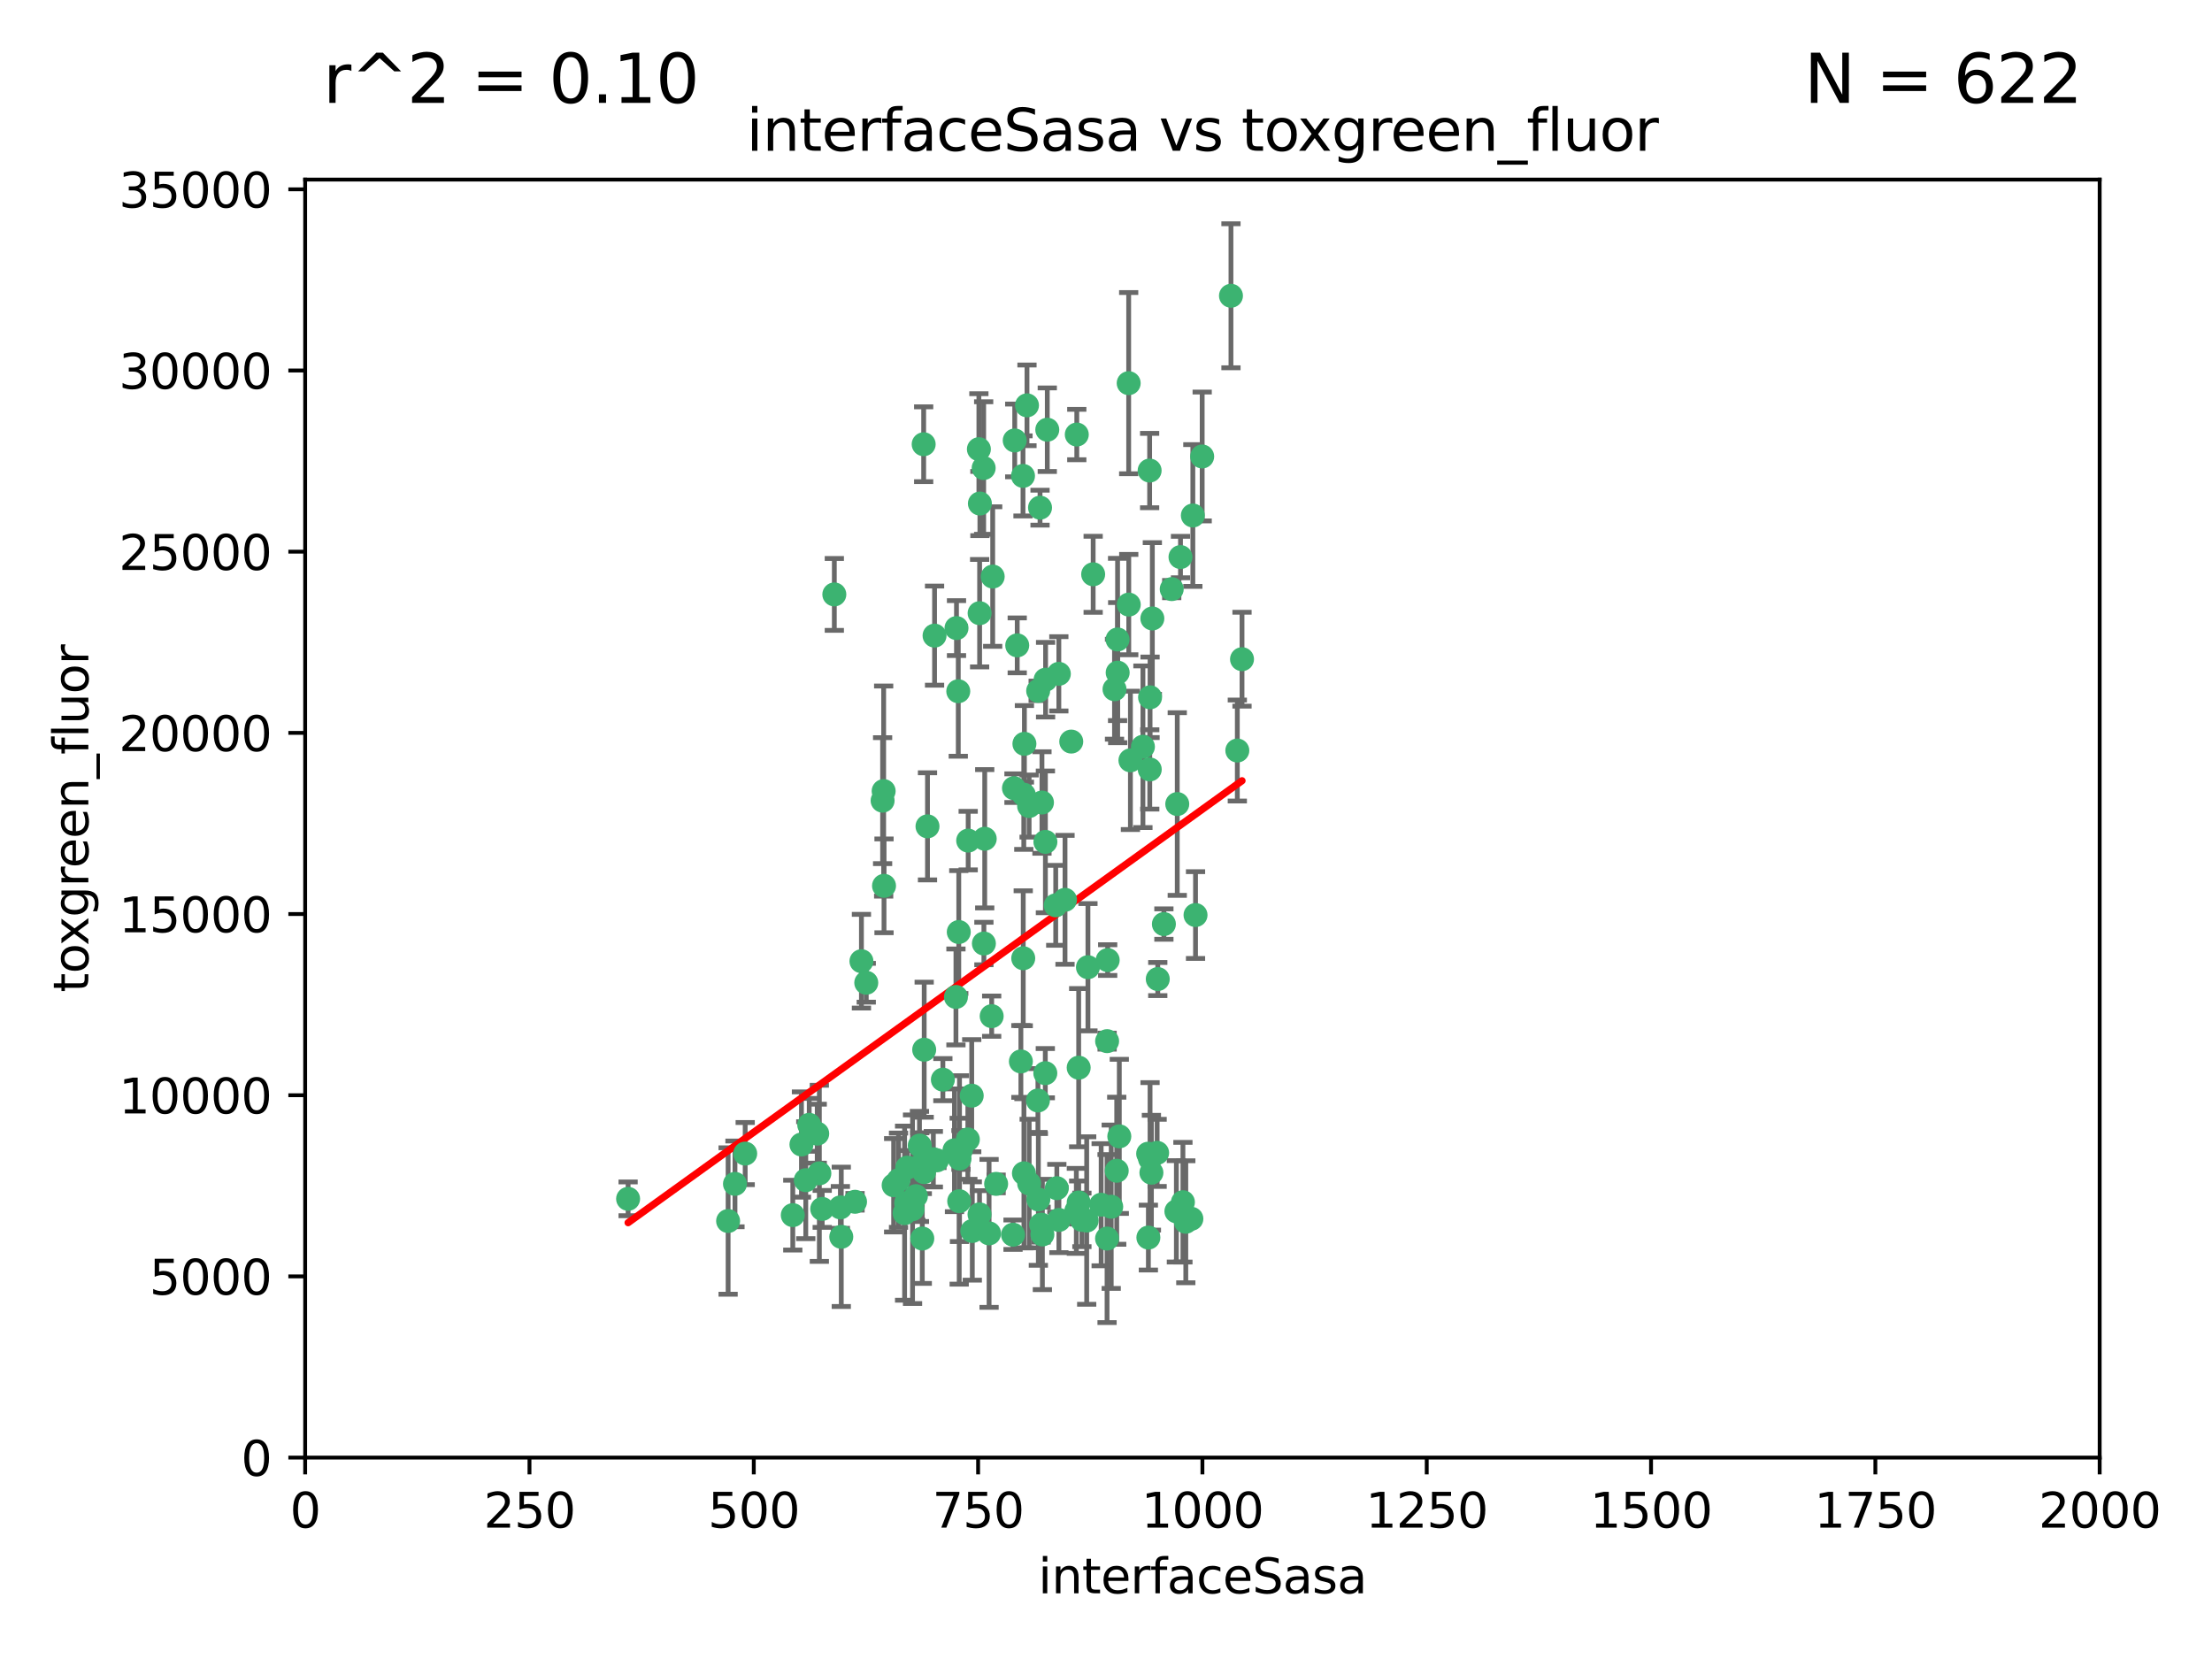<?xml version="1.0" encoding="utf-8" standalone="no"?>
<!DOCTYPE svg PUBLIC "-//W3C//DTD SVG 1.1//EN"
  "http://www.w3.org/Graphics/SVG/1.1/DTD/svg11.dtd">
<svg xmlns:xlink="http://www.w3.org/1999/xlink" width="460.8pt" height="345.6pt" viewBox="0 0 460.8 345.6" xmlns="http://www.w3.org/2000/svg" version="1.1">
 <defs>
  <style type="text/css">*{stroke-linejoin: round; stroke-linecap: butt}</style>
 </defs>
 <g id="figure_1">
  <g id="patch_1">
   <path d="M 0 345.6 
L 460.8 345.6 
L 460.8 0 
L 0 0 
z
" style="fill: #ffffff"/>
  </g>
  <g id="axes_1">
   <g id="patch_2">
    <path d="M 63.571 303.64 
L 437.4 303.64 
L 437.4 37.411 
L 63.571 37.411 
z
" style="fill: #ffffff"/>
   </g>
   <g id="PathCollection_1">
    <defs>
     <path id="mc93fe860a6" d="M 0 1.118 
C 0.297 1.118 0.581 1 0.791 0.791 
C 1 0.581 1.118 0.297 1.118 0 
C 1.118 -0.297 1 -0.581 0.791 -0.791 
C 0.581 -1 0.297 -1.118 0 -1.118 
C -0.297 -1.118 -0.581 -1 -0.791 -0.791 
C -1 -0.581 -1.118 -0.297 -1.118 0 
C -1.118 0.297 -1 0.581 -0.791 0.791 
C -0.581 1 -0.297 1.118 0 1.118 
z
" style="stroke: #3cb371"/>
    </defs>
    <g clip-path="url(#p595f78ee3e)">
     <use xlink:href="#mc93fe860a6" x="239.489" y="98.026" style="fill: #3cb371; stroke: #3cb371"/>
     <use xlink:href="#mc93fe860a6" x="250.437" y="95.094" style="fill: #3cb371; stroke: #3cb371"/>
     <use xlink:href="#mc93fe860a6" x="218.168" y="89.516" style="fill: #3cb371; stroke: #3cb371"/>
     <use xlink:href="#mc93fe860a6" x="245.919" y="116.045" style="fill: #3cb371; stroke: #3cb371"/>
     <use xlink:href="#mc93fe860a6" x="240.054" y="128.839" style="fill: #3cb371; stroke: #3cb371"/>
     <use xlink:href="#mc93fe860a6" x="258.734" y="137.321" style="fill: #3cb371; stroke: #3cb371"/>
     <use xlink:href="#mc93fe860a6" x="235.488" y="158.394" style="fill: #3cb371; stroke: #3cb371"/>
     <use xlink:href="#mc93fe860a6" x="211.385" y="91.754" style="fill: #3cb371; stroke: #3cb371"/>
     <use xlink:href="#mc93fe860a6" x="235.142" y="125.947" style="fill: #3cb371; stroke: #3cb371"/>
     <use xlink:href="#mc93fe860a6" x="223.161" y="154.483" style="fill: #3cb371; stroke: #3cb371"/>
     <use xlink:href="#mc93fe860a6" x="248.491" y="107.386" style="fill: #3cb371; stroke: #3cb371"/>
     <use xlink:href="#mc93fe860a6" x="227.725" y="119.635" style="fill: #3cb371; stroke: #3cb371"/>
     <use xlink:href="#mc93fe860a6" x="235.125" y="79.819" style="fill: #3cb371; stroke: #3cb371"/>
     <use xlink:href="#mc93fe860a6" x="244.091" y="122.72" style="fill: #3cb371; stroke: #3cb371"/>
     <use xlink:href="#mc93fe860a6" x="241.185" y="203.953" style="fill: #3cb371; stroke: #3cb371"/>
     <use xlink:href="#mc93fe860a6" x="211.908" y="134.443" style="fill: #3cb371; stroke: #3cb371"/>
     <use xlink:href="#mc93fe860a6" x="213.404" y="154.954" style="fill: #3cb371; stroke: #3cb371"/>
     <use xlink:href="#mc93fe860a6" x="204.131" y="104.896" style="fill: #3cb371; stroke: #3cb371"/>
     <use xlink:href="#mc93fe860a6" x="257.757" y="156.348" style="fill: #3cb371; stroke: #3cb371"/>
     <use xlink:href="#mc93fe860a6" x="216.658" y="105.756" style="fill: #3cb371; stroke: #3cb371"/>
     <use xlink:href="#mc93fe860a6" x="204.916" y="97.498" style="fill: #3cb371; stroke: #3cb371"/>
     <use xlink:href="#mc93fe860a6" x="192.417" y="92.545" style="fill: #3cb371; stroke: #3cb371"/>
     <use xlink:href="#mc93fe860a6" x="213.275" y="165.548" style="fill: #3cb371; stroke: #3cb371"/>
     <use xlink:href="#mc93fe860a6" x="216.269" y="143.916" style="fill: #3cb371; stroke: #3cb371"/>
     <use xlink:href="#mc93fe860a6" x="206.796" y="120.108" style="fill: #3cb371; stroke: #3cb371"/>
     <use xlink:href="#mc93fe860a6" x="206.585" y="211.686" style="fill: #3cb371; stroke: #3cb371"/>
     <use xlink:href="#mc93fe860a6" x="239.86" y="244.292" style="fill: #3cb371; stroke: #3cb371"/>
     <use xlink:href="#mc93fe860a6" x="230.751" y="200.005" style="fill: #3cb371; stroke: #3cb371"/>
     <use xlink:href="#mc93fe860a6" x="199.256" y="130.84" style="fill: #3cb371; stroke: #3cb371"/>
     <use xlink:href="#mc93fe860a6" x="216.882" y="255.109" style="fill: #3cb371; stroke: #3cb371"/>
     <use xlink:href="#mc93fe860a6" x="213.159" y="199.62" style="fill: #3cb371; stroke: #3cb371"/>
     <use xlink:href="#mc93fe860a6" x="217.777" y="175.376" style="fill: #3cb371; stroke: #3cb371"/>
     <use xlink:href="#mc93fe860a6" x="239.183" y="240.337" style="fill: #3cb371; stroke: #3cb371"/>
     <use xlink:href="#mc93fe860a6" x="220.577" y="140.37" style="fill: #3cb371; stroke: #3cb371"/>
     <use xlink:href="#mc93fe860a6" x="217.06" y="167.179" style="fill: #3cb371; stroke: #3cb371"/>
     <use xlink:href="#mc93fe860a6" x="214.383" y="167.916" style="fill: #3cb371; stroke: #3cb371"/>
     <use xlink:href="#mc93fe860a6" x="203.92" y="93.572" style="fill: #3cb371; stroke: #3cb371"/>
     <use xlink:href="#mc93fe860a6" x="247.024" y="254.516" style="fill: #3cb371; stroke: #3cb371"/>
     <use xlink:href="#mc93fe860a6" x="204.073" y="127.738" style="fill: #3cb371; stroke: #3cb371"/>
     <use xlink:href="#mc93fe860a6" x="239.579" y="145.262" style="fill: #3cb371; stroke: #3cb371"/>
     <use xlink:href="#mc93fe860a6" x="226.377" y="254.258" style="fill: #3cb371; stroke: #3cb371"/>
     <use xlink:href="#mc93fe860a6" x="221.863" y="187.448" style="fill: #3cb371; stroke: #3cb371"/>
     <use xlink:href="#mc93fe860a6" x="232.833" y="140.122" style="fill: #3cb371; stroke: #3cb371"/>
     <use xlink:href="#mc93fe860a6" x="216.22" y="229.253" style="fill: #3cb371; stroke: #3cb371"/>
     <use xlink:href="#mc93fe860a6" x="188.766" y="250.635" style="fill: #3cb371; stroke: #3cb371"/>
     <use xlink:href="#mc93fe860a6" x="232.635" y="243.887" style="fill: #3cb371; stroke: #3cb371"/>
     <use xlink:href="#mc93fe860a6" x="256.433" y="61.614" style="fill: #3cb371; stroke: #3cb371"/>
     <use xlink:href="#mc93fe860a6" x="220.589" y="254.138" style="fill: #3cb371; stroke: #3cb371"/>
     <use xlink:href="#mc93fe860a6" x="214.396" y="246.552" style="fill: #3cb371; stroke: #3cb371"/>
     <use xlink:href="#mc93fe860a6" x="230.62" y="258.016" style="fill: #3cb371; stroke: #3cb371"/>
     <use xlink:href="#mc93fe860a6" x="219.927" y="188.597" style="fill: #3cb371; stroke: #3cb371"/>
     <use xlink:href="#mc93fe860a6" x="249.05" y="190.622" style="fill: #3cb371; stroke: #3cb371"/>
     <use xlink:href="#mc93fe860a6" x="213.94" y="84.44" style="fill: #3cb371; stroke: #3cb371"/>
     <use xlink:href="#mc93fe860a6" x="194.686" y="132.411" style="fill: #3cb371; stroke: #3cb371"/>
     <use xlink:href="#mc93fe860a6" x="183.864" y="166.79" style="fill: #3cb371; stroke: #3cb371"/>
     <use xlink:href="#mc93fe860a6" x="178.12" y="250.352" style="fill: #3cb371; stroke: #3cb371"/>
     <use xlink:href="#mc93fe860a6" x="230.632" y="216.89" style="fill: #3cb371; stroke: #3cb371"/>
     <use xlink:href="#mc93fe860a6" x="248.185" y="253.893" style="fill: #3cb371; stroke: #3cb371"/>
     <use xlink:href="#mc93fe860a6" x="220.157" y="247.522" style="fill: #3cb371; stroke: #3cb371"/>
     <use xlink:href="#mc93fe860a6" x="213.11" y="99.14" style="fill: #3cb371; stroke: #3cb371"/>
     <use xlink:href="#mc93fe860a6" x="245.063" y="252.344" style="fill: #3cb371; stroke: #3cb371"/>
     <use xlink:href="#mc93fe860a6" x="180.458" y="204.723" style="fill: #3cb371; stroke: #3cb371"/>
     <use xlink:href="#mc93fe860a6" x="211.23" y="164.19" style="fill: #3cb371; stroke: #3cb371"/>
     <use xlink:href="#mc93fe860a6" x="238.093" y="155.561" style="fill: #3cb371; stroke: #3cb371"/>
     <use xlink:href="#mc93fe860a6" x="199.626" y="143.999" style="fill: #3cb371; stroke: #3cb371"/>
     <use xlink:href="#mc93fe860a6" x="246.424" y="250.441" style="fill: #3cb371; stroke: #3cb371"/>
     <use xlink:href="#mc93fe860a6" x="193.215" y="172.143" style="fill: #3cb371; stroke: #3cb371"/>
     <use xlink:href="#mc93fe860a6" x="199.14" y="207.684" style="fill: #3cb371; stroke: #3cb371"/>
     <use xlink:href="#mc93fe860a6" x="168.576" y="234.325" style="fill: #3cb371; stroke: #3cb371"/>
     <use xlink:href="#mc93fe860a6" x="232.811" y="133.213" style="fill: #3cb371; stroke: #3cb371"/>
     <use xlink:href="#mc93fe860a6" x="224.314" y="90.523" style="fill: #3cb371; stroke: #3cb371"/>
     <use xlink:href="#mc93fe860a6" x="216.308" y="249.867" style="fill: #3cb371; stroke: #3cb371"/>
     <use xlink:href="#mc93fe860a6" x="231.488" y="251.387" style="fill: #3cb371; stroke: #3cb371"/>
     <use xlink:href="#mc93fe860a6" x="239.516" y="160.289" style="fill: #3cb371; stroke: #3cb371"/>
     <use xlink:href="#mc93fe860a6" x="204.964" y="196.552" style="fill: #3cb371; stroke: #3cb371"/>
     <use xlink:href="#mc93fe860a6" x="229.39" y="250.967" style="fill: #3cb371; stroke: #3cb371"/>
     <use xlink:href="#mc93fe860a6" x="170.245" y="236.161" style="fill: #3cb371; stroke: #3cb371"/>
     <use xlink:href="#mc93fe860a6" x="190.099" y="251.902" style="fill: #3cb371; stroke: #3cb371"/>
     <use xlink:href="#mc93fe860a6" x="224.71" y="222.416" style="fill: #3cb371; stroke: #3cb371"/>
     <use xlink:href="#mc93fe860a6" x="192.129" y="258.008" style="fill: #3cb371; stroke: #3cb371"/>
     <use xlink:href="#mc93fe860a6" x="212.669" y="221.118" style="fill: #3cb371; stroke: #3cb371"/>
     <use xlink:href="#mc93fe860a6" x="205.136" y="174.728" style="fill: #3cb371; stroke: #3cb371"/>
     <use xlink:href="#mc93fe860a6" x="201.621" y="237.366" style="fill: #3cb371; stroke: #3cb371"/>
     <use xlink:href="#mc93fe860a6" x="194.434" y="241.487" style="fill: #3cb371; stroke: #3cb371"/>
     <use xlink:href="#mc93fe860a6" x="213.303" y="244.424" style="fill: #3cb371; stroke: #3cb371"/>
     <use xlink:href="#mc93fe860a6" x="217.815" y="141.593" style="fill: #3cb371; stroke: #3cb371"/>
     <use xlink:href="#mc93fe860a6" x="201.69" y="175.112" style="fill: #3cb371; stroke: #3cb371"/>
     <use xlink:href="#mc93fe860a6" x="175.254" y="257.652" style="fill: #3cb371; stroke: #3cb371"/>
     <use xlink:href="#mc93fe860a6" x="191.602" y="238.639" style="fill: #3cb371; stroke: #3cb371"/>
     <use xlink:href="#mc93fe860a6" x="187.18" y="245.857" style="fill: #3cb371; stroke: #3cb371"/>
     <use xlink:href="#mc93fe860a6" x="199.884" y="241.363" style="fill: #3cb371; stroke: #3cb371"/>
     <use xlink:href="#mc93fe860a6" x="191.542" y="242.989" style="fill: #3cb371; stroke: #3cb371"/>
     <use xlink:href="#mc93fe860a6" x="199.731" y="194.16" style="fill: #3cb371; stroke: #3cb371"/>
     <use xlink:href="#mc93fe860a6" x="198.836" y="239.629" style="fill: #3cb371; stroke: #3cb371"/>
     <use xlink:href="#mc93fe860a6" x="224.71" y="250.499" style="fill: #3cb371; stroke: #3cb371"/>
     <use xlink:href="#mc93fe860a6" x="242.461" y="192.502" style="fill: #3cb371; stroke: #3cb371"/>
     <use xlink:href="#mc93fe860a6" x="175.066" y="251.524" style="fill: #3cb371; stroke: #3cb371"/>
     <use xlink:href="#mc93fe860a6" x="196.417" y="224.911" style="fill: #3cb371; stroke: #3cb371"/>
     <use xlink:href="#mc93fe860a6" x="233.172" y="236.725" style="fill: #3cb371; stroke: #3cb371"/>
     <use xlink:href="#mc93fe860a6" x="199.821" y="250.228" style="fill: #3cb371; stroke: #3cb371"/>
     <use xlink:href="#mc93fe860a6" x="207.512" y="246.625" style="fill: #3cb371; stroke: #3cb371"/>
     <use xlink:href="#mc93fe860a6" x="206.043" y="256.937" style="fill: #3cb371; stroke: #3cb371"/>
     <use xlink:href="#mc93fe860a6" x="186.163" y="246.91" style="fill: #3cb371; stroke: #3cb371"/>
     <use xlink:href="#mc93fe860a6" x="192.525" y="218.674" style="fill: #3cb371; stroke: #3cb371"/>
     <use xlink:href="#mc93fe860a6" x="184.082" y="164.794" style="fill: #3cb371; stroke: #3cb371"/>
     <use xlink:href="#mc93fe860a6" x="217.146" y="257.163" style="fill: #3cb371; stroke: #3cb371"/>
     <use xlink:href="#mc93fe860a6" x="232.174" y="143.576" style="fill: #3cb371; stroke: #3cb371"/>
     <use xlink:href="#mc93fe860a6" x="239.228" y="257.808" style="fill: #3cb371; stroke: #3cb371"/>
     <use xlink:href="#mc93fe860a6" x="179.453" y="200.236" style="fill: #3cb371; stroke: #3cb371"/>
     <use xlink:href="#mc93fe860a6" x="167.858" y="245.856" style="fill: #3cb371; stroke: #3cb371"/>
     <use xlink:href="#mc93fe860a6" x="166.957" y="238.42" style="fill: #3cb371; stroke: #3cb371"/>
     <use xlink:href="#mc93fe860a6" x="190.798" y="249.178" style="fill: #3cb371; stroke: #3cb371"/>
     <use xlink:href="#mc93fe860a6" x="211.034" y="257.211" style="fill: #3cb371; stroke: #3cb371"/>
     <use xlink:href="#mc93fe860a6" x="200.185" y="239.568" style="fill: #3cb371; stroke: #3cb371"/>
     <use xlink:href="#mc93fe860a6" x="224.222" y="252.246" style="fill: #3cb371; stroke: #3cb371"/>
     <use xlink:href="#mc93fe860a6" x="241.052" y="240.162" style="fill: #3cb371; stroke: #3cb371"/>
     <use xlink:href="#mc93fe860a6" x="165.152" y="253.135" style="fill: #3cb371; stroke: #3cb371"/>
     <use xlink:href="#mc93fe860a6" x="171.281" y="251.838" style="fill: #3cb371; stroke: #3cb371"/>
     <use xlink:href="#mc93fe860a6" x="245.245" y="167.495" style="fill: #3cb371; stroke: #3cb371"/>
     <use xlink:href="#mc93fe860a6" x="202.548" y="256.438" style="fill: #3cb371; stroke: #3cb371"/>
     <use xlink:href="#mc93fe860a6" x="188.445" y="252.723" style="fill: #3cb371; stroke: #3cb371"/>
     <use xlink:href="#mc93fe860a6" x="217.757" y="223.562" style="fill: #3cb371; stroke: #3cb371"/>
     <use xlink:href="#mc93fe860a6" x="170.686" y="244.428" style="fill: #3cb371; stroke: #3cb371"/>
     <use xlink:href="#mc93fe860a6" x="239.577" y="241.412" style="fill: #3cb371; stroke: #3cb371"/>
     <use xlink:href="#mc93fe860a6" x="192.497" y="244.17" style="fill: #3cb371; stroke: #3cb371"/>
     <use xlink:href="#mc93fe860a6" x="173.806" y="123.828" style="fill: #3cb371; stroke: #3cb371"/>
     <use xlink:href="#mc93fe860a6" x="155.238" y="240.314" style="fill: #3cb371; stroke: #3cb371"/>
     <use xlink:href="#mc93fe860a6" x="195.181" y="241.718" style="fill: #3cb371; stroke: #3cb371"/>
     <use xlink:href="#mc93fe860a6" x="204.052" y="252.978" style="fill: #3cb371; stroke: #3cb371"/>
     <use xlink:href="#mc93fe860a6" x="226.639" y="201.488" style="fill: #3cb371; stroke: #3cb371"/>
     <use xlink:href="#mc93fe860a6" x="184.157" y="184.534" style="fill: #3cb371; stroke: #3cb371"/>
     <use xlink:href="#mc93fe860a6" x="188.987" y="243.241" style="fill: #3cb371; stroke: #3cb371"/>
     <use xlink:href="#mc93fe860a6" x="153.109" y="246.624" style="fill: #3cb371; stroke: #3cb371"/>
     <use xlink:href="#mc93fe860a6" x="151.679" y="254.359" style="fill: #3cb371; stroke: #3cb371"/>
     <use xlink:href="#mc93fe860a6" x="225.383" y="254.12" style="fill: #3cb371; stroke: #3cb371"/>
     <use xlink:href="#mc93fe860a6" x="130.845" y="249.74" style="fill: #3cb371; stroke: #3cb371"/>
     <use xlink:href="#mc93fe860a6" x="202.428" y="228.248" style="fill: #3cb371; stroke: #3cb371"/>
    </g>
   </g>
   <g id="matplotlib.axis_1">
    <g id="xtick_1">
     <g id="line2d_1">
      <defs>
       <path id="m44f5727d74" d="M 0 0 
L 0 3.5 
" style="stroke: #000000; stroke-width: 0.8"/>
      </defs>
      <g>
       <use xlink:href="#m44f5727d74" x="63.571" y="303.64" style="stroke: #000000; stroke-width: 0.8"/>
      </g>
     </g>
     <g id="text_1">
      <!-- 0 -->
      <g transform="translate(60.39 318.238)scale(0.1 -0.1)">
       <defs>
        <path id="DejaVuSans-30" d="M 2034 4250 
Q 1547 4250 1301 3770 
Q 1056 3291 1056 2328 
Q 1056 1369 1301 889 
Q 1547 409 2034 409 
Q 2525 409 2770 889 
Q 3016 1369 3016 2328 
Q 3016 3291 2770 3770 
Q 2525 4250 2034 4250 
z
M 2034 4750 
Q 2819 4750 3233 4129 
Q 3647 3509 3647 2328 
Q 3647 1150 3233 529 
Q 2819 -91 2034 -91 
Q 1250 -91 836 529 
Q 422 1150 422 2328 
Q 422 3509 836 4129 
Q 1250 4750 2034 4750 
z
" transform="scale(0.016)"/>
       </defs>
       <use xlink:href="#DejaVuSans-30"/>
      </g>
     </g>
    </g>
    <g id="xtick_2">
     <g id="line2d_2">
      <g>
       <use xlink:href="#m44f5727d74" x="110.3" y="303.64" style="stroke: #000000; stroke-width: 0.8"/>
      </g>
     </g>
     <g id="text_2">
      <!-- 250 -->
      <g transform="translate(100.756 318.238)scale(0.1 -0.1)">
       <defs>
        <path id="DejaVuSans-32" d="M 1228 531 
L 3431 531 
L 3431 0 
L 469 0 
L 469 531 
Q 828 903 1448 1529 
Q 2069 2156 2228 2338 
Q 2531 2678 2651 2914 
Q 2772 3150 2772 3378 
Q 2772 3750 2511 3984 
Q 2250 4219 1831 4219 
Q 1534 4219 1204 4116 
Q 875 4013 500 3803 
L 500 4441 
Q 881 4594 1212 4672 
Q 1544 4750 1819 4750 
Q 2544 4750 2975 4387 
Q 3406 4025 3406 3419 
Q 3406 3131 3298 2873 
Q 3191 2616 2906 2266 
Q 2828 2175 2409 1742 
Q 1991 1309 1228 531 
z
" transform="scale(0.016)"/>
        <path id="DejaVuSans-35" d="M 691 4666 
L 3169 4666 
L 3169 4134 
L 1269 4134 
L 1269 2991 
Q 1406 3038 1543 3061 
Q 1681 3084 1819 3084 
Q 2600 3084 3056 2656 
Q 3513 2228 3513 1497 
Q 3513 744 3044 326 
Q 2575 -91 1722 -91 
Q 1428 -91 1123 -41 
Q 819 9 494 109 
L 494 744 
Q 775 591 1075 516 
Q 1375 441 1709 441 
Q 2250 441 2565 725 
Q 2881 1009 2881 1497 
Q 2881 1984 2565 2268 
Q 2250 2553 1709 2553 
Q 1456 2553 1204 2497 
Q 953 2441 691 2322 
L 691 4666 
z
" transform="scale(0.016)"/>
       </defs>
       <use xlink:href="#DejaVuSans-32"/>
       <use xlink:href="#DejaVuSans-35" x="63.623"/>
       <use xlink:href="#DejaVuSans-30" x="127.246"/>
      </g>
     </g>
    </g>
    <g id="xtick_3">
     <g id="line2d_3">
      <g>
       <use xlink:href="#m44f5727d74" x="157.028" y="303.64" style="stroke: #000000; stroke-width: 0.8"/>
      </g>
     </g>
     <g id="text_3">
      <!-- 500 -->
      <g transform="translate(147.485 318.238)scale(0.1 -0.1)">
       <use xlink:href="#DejaVuSans-35"/>
       <use xlink:href="#DejaVuSans-30" x="63.623"/>
       <use xlink:href="#DejaVuSans-30" x="127.246"/>
      </g>
     </g>
    </g>
    <g id="xtick_4">
     <g id="line2d_4">
      <g>
       <use xlink:href="#m44f5727d74" x="203.757" y="303.64" style="stroke: #000000; stroke-width: 0.8"/>
      </g>
     </g>
     <g id="text_4">
      <!-- 750 -->
      <g transform="translate(194.213 318.238)scale(0.1 -0.1)">
       <defs>
        <path id="DejaVuSans-37" d="M 525 4666 
L 3525 4666 
L 3525 4397 
L 1831 0 
L 1172 0 
L 2766 4134 
L 525 4134 
L 525 4666 
z
" transform="scale(0.016)"/>
       </defs>
       <use xlink:href="#DejaVuSans-37"/>
       <use xlink:href="#DejaVuSans-35" x="63.623"/>
       <use xlink:href="#DejaVuSans-30" x="127.246"/>
      </g>
     </g>
    </g>
    <g id="xtick_5">
     <g id="line2d_5">
      <g>
       <use xlink:href="#m44f5727d74" x="250.486" y="303.64" style="stroke: #000000; stroke-width: 0.8"/>
      </g>
     </g>
     <g id="text_5">
      <!-- 1000 -->
      <g transform="translate(237.761 318.238)scale(0.1 -0.1)">
       <defs>
        <path id="DejaVuSans-31" d="M 794 531 
L 1825 531 
L 1825 4091 
L 703 3866 
L 703 4441 
L 1819 4666 
L 2450 4666 
L 2450 531 
L 3481 531 
L 3481 0 
L 794 0 
L 794 531 
z
" transform="scale(0.016)"/>
       </defs>
       <use xlink:href="#DejaVuSans-31"/>
       <use xlink:href="#DejaVuSans-30" x="63.623"/>
       <use xlink:href="#DejaVuSans-30" x="127.246"/>
       <use xlink:href="#DejaVuSans-30" x="190.869"/>
      </g>
     </g>
    </g>
    <g id="xtick_6">
     <g id="line2d_6">
      <g>
       <use xlink:href="#m44f5727d74" x="297.214" y="303.64" style="stroke: #000000; stroke-width: 0.8"/>
      </g>
     </g>
     <g id="text_6">
      <!-- 1250 -->
      <g transform="translate(284.489 318.238)scale(0.1 -0.1)">
       <use xlink:href="#DejaVuSans-31"/>
       <use xlink:href="#DejaVuSans-32" x="63.623"/>
       <use xlink:href="#DejaVuSans-35" x="127.246"/>
       <use xlink:href="#DejaVuSans-30" x="190.869"/>
      </g>
     </g>
    </g>
    <g id="xtick_7">
     <g id="line2d_7">
      <g>
       <use xlink:href="#m44f5727d74" x="343.943" y="303.64" style="stroke: #000000; stroke-width: 0.8"/>
      </g>
     </g>
     <g id="text_7">
      <!-- 1500 -->
      <g transform="translate(331.218 318.238)scale(0.1 -0.1)">
       <use xlink:href="#DejaVuSans-31"/>
       <use xlink:href="#DejaVuSans-35" x="63.623"/>
       <use xlink:href="#DejaVuSans-30" x="127.246"/>
       <use xlink:href="#DejaVuSans-30" x="190.869"/>
      </g>
     </g>
    </g>
    <g id="xtick_8">
     <g id="line2d_8">
      <g>
       <use xlink:href="#m44f5727d74" x="390.671" y="303.64" style="stroke: #000000; stroke-width: 0.8"/>
      </g>
     </g>
     <g id="text_8">
      <!-- 1750 -->
      <g transform="translate(377.946 318.238)scale(0.1 -0.1)">
       <use xlink:href="#DejaVuSans-31"/>
       <use xlink:href="#DejaVuSans-37" x="63.623"/>
       <use xlink:href="#DejaVuSans-35" x="127.246"/>
       <use xlink:href="#DejaVuSans-30" x="190.869"/>
      </g>
     </g>
    </g>
    <g id="xtick_9">
     <g id="line2d_9">
      <g>
       <use xlink:href="#m44f5727d74" x="437.4" y="303.64" style="stroke: #000000; stroke-width: 0.8"/>
      </g>
     </g>
     <g id="text_9">
      <!-- 2000 -->
      <g transform="translate(424.675 318.238)scale(0.1 -0.1)">
       <use xlink:href="#DejaVuSans-32"/>
       <use xlink:href="#DejaVuSans-30" x="63.623"/>
       <use xlink:href="#DejaVuSans-30" x="127.246"/>
       <use xlink:href="#DejaVuSans-30" x="190.869"/>
      </g>
     </g>
    </g>
    <g id="text_10">
     <!-- interfaceSasa -->
     <g transform="translate(216.279 331.917)scale(0.1 -0.1)">
      <defs>
       <path id="DejaVuSans-69" d="M 603 3500 
L 1178 3500 
L 1178 0 
L 603 0 
L 603 3500 
z
M 603 4863 
L 1178 4863 
L 1178 4134 
L 603 4134 
L 603 4863 
z
" transform="scale(0.016)"/>
       <path id="DejaVuSans-6e" d="M 3513 2113 
L 3513 0 
L 2938 0 
L 2938 2094 
Q 2938 2591 2744 2837 
Q 2550 3084 2163 3084 
Q 1697 3084 1428 2787 
Q 1159 2491 1159 1978 
L 1159 0 
L 581 0 
L 581 3500 
L 1159 3500 
L 1159 2956 
Q 1366 3272 1645 3428 
Q 1925 3584 2291 3584 
Q 2894 3584 3203 3211 
Q 3513 2838 3513 2113 
z
" transform="scale(0.016)"/>
       <path id="DejaVuSans-74" d="M 1172 4494 
L 1172 3500 
L 2356 3500 
L 2356 3053 
L 1172 3053 
L 1172 1153 
Q 1172 725 1289 603 
Q 1406 481 1766 481 
L 2356 481 
L 2356 0 
L 1766 0 
Q 1100 0 847 248 
Q 594 497 594 1153 
L 594 3053 
L 172 3053 
L 172 3500 
L 594 3500 
L 594 4494 
L 1172 4494 
z
" transform="scale(0.016)"/>
       <path id="DejaVuSans-65" d="M 3597 1894 
L 3597 1613 
L 953 1613 
Q 991 1019 1311 708 
Q 1631 397 2203 397 
Q 2534 397 2845 478 
Q 3156 559 3463 722 
L 3463 178 
Q 3153 47 2828 -22 
Q 2503 -91 2169 -91 
Q 1331 -91 842 396 
Q 353 884 353 1716 
Q 353 2575 817 3079 
Q 1281 3584 2069 3584 
Q 2775 3584 3186 3129 
Q 3597 2675 3597 1894 
z
M 3022 2063 
Q 3016 2534 2758 2815 
Q 2500 3097 2075 3097 
Q 1594 3097 1305 2825 
Q 1016 2553 972 2059 
L 3022 2063 
z
" transform="scale(0.016)"/>
       <path id="DejaVuSans-72" d="M 2631 2963 
Q 2534 3019 2420 3045 
Q 2306 3072 2169 3072 
Q 1681 3072 1420 2755 
Q 1159 2438 1159 1844 
L 1159 0 
L 581 0 
L 581 3500 
L 1159 3500 
L 1159 2956 
Q 1341 3275 1631 3429 
Q 1922 3584 2338 3584 
Q 2397 3584 2469 3576 
Q 2541 3569 2628 3553 
L 2631 2963 
z
" transform="scale(0.016)"/>
       <path id="DejaVuSans-66" d="M 2375 4863 
L 2375 4384 
L 1825 4384 
Q 1516 4384 1395 4259 
Q 1275 4134 1275 3809 
L 1275 3500 
L 2222 3500 
L 2222 3053 
L 1275 3053 
L 1275 0 
L 697 0 
L 697 3053 
L 147 3053 
L 147 3500 
L 697 3500 
L 697 3744 
Q 697 4328 969 4595 
Q 1241 4863 1831 4863 
L 2375 4863 
z
" transform="scale(0.016)"/>
       <path id="DejaVuSans-61" d="M 2194 1759 
Q 1497 1759 1228 1600 
Q 959 1441 959 1056 
Q 959 750 1161 570 
Q 1363 391 1709 391 
Q 2188 391 2477 730 
Q 2766 1069 2766 1631 
L 2766 1759 
L 2194 1759 
z
M 3341 1997 
L 3341 0 
L 2766 0 
L 2766 531 
Q 2569 213 2275 61 
Q 1981 -91 1556 -91 
Q 1019 -91 701 211 
Q 384 513 384 1019 
Q 384 1609 779 1909 
Q 1175 2209 1959 2209 
L 2766 2209 
L 2766 2266 
Q 2766 2663 2505 2880 
Q 2244 3097 1772 3097 
Q 1472 3097 1187 3025 
Q 903 2953 641 2809 
L 641 3341 
Q 956 3463 1253 3523 
Q 1550 3584 1831 3584 
Q 2591 3584 2966 3190 
Q 3341 2797 3341 1997 
z
" transform="scale(0.016)"/>
       <path id="DejaVuSans-63" d="M 3122 3366 
L 3122 2828 
Q 2878 2963 2633 3030 
Q 2388 3097 2138 3097 
Q 1578 3097 1268 2742 
Q 959 2388 959 1747 
Q 959 1106 1268 751 
Q 1578 397 2138 397 
Q 2388 397 2633 464 
Q 2878 531 3122 666 
L 3122 134 
Q 2881 22 2623 -34 
Q 2366 -91 2075 -91 
Q 1284 -91 818 406 
Q 353 903 353 1747 
Q 353 2603 823 3093 
Q 1294 3584 2113 3584 
Q 2378 3584 2631 3529 
Q 2884 3475 3122 3366 
z
" transform="scale(0.016)"/>
       <path id="DejaVuSans-53" d="M 3425 4513 
L 3425 3897 
Q 3066 4069 2747 4153 
Q 2428 4238 2131 4238 
Q 1616 4238 1336 4038 
Q 1056 3838 1056 3469 
Q 1056 3159 1242 3001 
Q 1428 2844 1947 2747 
L 2328 2669 
Q 3034 2534 3370 2195 
Q 3706 1856 3706 1288 
Q 3706 609 3251 259 
Q 2797 -91 1919 -91 
Q 1588 -91 1214 -16 
Q 841 59 441 206 
L 441 856 
Q 825 641 1194 531 
Q 1563 422 1919 422 
Q 2459 422 2753 634 
Q 3047 847 3047 1241 
Q 3047 1584 2836 1778 
Q 2625 1972 2144 2069 
L 1759 2144 
Q 1053 2284 737 2584 
Q 422 2884 422 3419 
Q 422 4038 858 4394 
Q 1294 4750 2059 4750 
Q 2388 4750 2728 4690 
Q 3069 4631 3425 4513 
z
" transform="scale(0.016)"/>
       <path id="DejaVuSans-73" d="M 2834 3397 
L 2834 2853 
Q 2591 2978 2328 3040 
Q 2066 3103 1784 3103 
Q 1356 3103 1142 2972 
Q 928 2841 928 2578 
Q 928 2378 1081 2264 
Q 1234 2150 1697 2047 
L 1894 2003 
Q 2506 1872 2764 1633 
Q 3022 1394 3022 966 
Q 3022 478 2636 193 
Q 2250 -91 1575 -91 
Q 1294 -91 989 -36 
Q 684 19 347 128 
L 347 722 
Q 666 556 975 473 
Q 1284 391 1588 391 
Q 1994 391 2212 530 
Q 2431 669 2431 922 
Q 2431 1156 2273 1281 
Q 2116 1406 1581 1522 
L 1381 1569 
Q 847 1681 609 1914 
Q 372 2147 372 2553 
Q 372 3047 722 3315 
Q 1072 3584 1716 3584 
Q 2034 3584 2315 3537 
Q 2597 3491 2834 3397 
z
" transform="scale(0.016)"/>
      </defs>
      <use xlink:href="#DejaVuSans-69"/>
      <use xlink:href="#DejaVuSans-6e" x="27.783"/>
      <use xlink:href="#DejaVuSans-74" x="91.162"/>
      <use xlink:href="#DejaVuSans-65" x="130.371"/>
      <use xlink:href="#DejaVuSans-72" x="191.895"/>
      <use xlink:href="#DejaVuSans-66" x="233.008"/>
      <use xlink:href="#DejaVuSans-61" x="268.213"/>
      <use xlink:href="#DejaVuSans-63" x="329.492"/>
      <use xlink:href="#DejaVuSans-65" x="384.473"/>
      <use xlink:href="#DejaVuSans-53" x="445.996"/>
      <use xlink:href="#DejaVuSans-61" x="509.473"/>
      <use xlink:href="#DejaVuSans-73" x="570.752"/>
      <use xlink:href="#DejaVuSans-61" x="622.852"/>
     </g>
    </g>
   </g>
   <g id="matplotlib.axis_2">
    <g id="ytick_1">
     <g id="line2d_10">
      <defs>
       <path id="m9d80f5cd05" d="M 0 0 
L -3.5 0 
" style="stroke: #000000; stroke-width: 0.8"/>
      </defs>
      <g>
       <use xlink:href="#m9d80f5cd05" x="63.571" y="303.64" style="stroke: #000000; stroke-width: 0.8"/>
      </g>
     </g>
     <g id="text_11">
      <!-- 0 -->
      <g transform="translate(50.209 307.439)scale(0.1 -0.1)">
       <use xlink:href="#DejaVuSans-30"/>
      </g>
     </g>
    </g>
    <g id="ytick_2">
     <g id="line2d_11">
      <g>
       <use xlink:href="#m9d80f5cd05" x="63.571" y="265.897" style="stroke: #000000; stroke-width: 0.8"/>
      </g>
     </g>
     <g id="text_12">
      <!-- 5000 -->
      <g transform="translate(31.121 269.696)scale(0.1 -0.1)">
       <use xlink:href="#DejaVuSans-35"/>
       <use xlink:href="#DejaVuSans-30" x="63.623"/>
       <use xlink:href="#DejaVuSans-30" x="127.246"/>
       <use xlink:href="#DejaVuSans-30" x="190.869"/>
      </g>
     </g>
    </g>
    <g id="ytick_3">
     <g id="line2d_12">
      <g>
       <use xlink:href="#m9d80f5cd05" x="63.571" y="228.154" style="stroke: #000000; stroke-width: 0.8"/>
      </g>
     </g>
     <g id="text_13">
      <!-- 10000 -->
      <g transform="translate(24.759 231.953)scale(0.1 -0.1)">
       <use xlink:href="#DejaVuSans-31"/>
       <use xlink:href="#DejaVuSans-30" x="63.623"/>
       <use xlink:href="#DejaVuSans-30" x="127.246"/>
       <use xlink:href="#DejaVuSans-30" x="190.869"/>
       <use xlink:href="#DejaVuSans-30" x="254.492"/>
      </g>
     </g>
    </g>
    <g id="ytick_4">
     <g id="line2d_13">
      <g>
       <use xlink:href="#m9d80f5cd05" x="63.571" y="190.411" style="stroke: #000000; stroke-width: 0.8"/>
      </g>
     </g>
     <g id="text_14">
      <!-- 15000 -->
      <g transform="translate(24.759 194.21)scale(0.1 -0.1)">
       <use xlink:href="#DejaVuSans-31"/>
       <use xlink:href="#DejaVuSans-35" x="63.623"/>
       <use xlink:href="#DejaVuSans-30" x="127.246"/>
       <use xlink:href="#DejaVuSans-30" x="190.869"/>
       <use xlink:href="#DejaVuSans-30" x="254.492"/>
      </g>
     </g>
    </g>
    <g id="ytick_5">
     <g id="line2d_14">
      <g>
       <use xlink:href="#m9d80f5cd05" x="63.571" y="152.668" style="stroke: #000000; stroke-width: 0.8"/>
      </g>
     </g>
     <g id="text_15">
      <!-- 20000 -->
      <g transform="translate(24.759 156.467)scale(0.1 -0.1)">
       <use xlink:href="#DejaVuSans-32"/>
       <use xlink:href="#DejaVuSans-30" x="63.623"/>
       <use xlink:href="#DejaVuSans-30" x="127.246"/>
       <use xlink:href="#DejaVuSans-30" x="190.869"/>
       <use xlink:href="#DejaVuSans-30" x="254.492"/>
      </g>
     </g>
    </g>
    <g id="ytick_6">
     <g id="line2d_15">
      <g>
       <use xlink:href="#m9d80f5cd05" x="63.571" y="114.925" style="stroke: #000000; stroke-width: 0.8"/>
      </g>
     </g>
     <g id="text_16">
      <!-- 25000 -->
      <g transform="translate(24.759 118.724)scale(0.1 -0.1)">
       <use xlink:href="#DejaVuSans-32"/>
       <use xlink:href="#DejaVuSans-35" x="63.623"/>
       <use xlink:href="#DejaVuSans-30" x="127.246"/>
       <use xlink:href="#DejaVuSans-30" x="190.869"/>
       <use xlink:href="#DejaVuSans-30" x="254.492"/>
      </g>
     </g>
    </g>
    <g id="ytick_7">
     <g id="line2d_16">
      <g>
       <use xlink:href="#m9d80f5cd05" x="63.571" y="77.181" style="stroke: #000000; stroke-width: 0.8"/>
      </g>
     </g>
     <g id="text_17">
      <!-- 30000 -->
      <g transform="translate(24.759 80.981)scale(0.1 -0.1)">
       <defs>
        <path id="DejaVuSans-33" d="M 2597 2516 
Q 3050 2419 3304 2112 
Q 3559 1806 3559 1356 
Q 3559 666 3084 287 
Q 2609 -91 1734 -91 
Q 1441 -91 1130 -33 
Q 819 25 488 141 
L 488 750 
Q 750 597 1062 519 
Q 1375 441 1716 441 
Q 2309 441 2620 675 
Q 2931 909 2931 1356 
Q 2931 1769 2642 2001 
Q 2353 2234 1838 2234 
L 1294 2234 
L 1294 2753 
L 1863 2753 
Q 2328 2753 2575 2939 
Q 2822 3125 2822 3475 
Q 2822 3834 2567 4026 
Q 2313 4219 1838 4219 
Q 1578 4219 1281 4162 
Q 984 4106 628 3988 
L 628 4550 
Q 988 4650 1302 4700 
Q 1616 4750 1894 4750 
Q 2613 4750 3031 4423 
Q 3450 4097 3450 3541 
Q 3450 3153 3228 2886 
Q 3006 2619 2597 2516 
z
" transform="scale(0.016)"/>
       </defs>
       <use xlink:href="#DejaVuSans-33"/>
       <use xlink:href="#DejaVuSans-30" x="63.623"/>
       <use xlink:href="#DejaVuSans-30" x="127.246"/>
       <use xlink:href="#DejaVuSans-30" x="190.869"/>
       <use xlink:href="#DejaVuSans-30" x="254.492"/>
      </g>
     </g>
    </g>
    <g id="ytick_8">
     <g id="line2d_17">
      <g>
       <use xlink:href="#m9d80f5cd05" x="63.571" y="39.438" style="stroke: #000000; stroke-width: 0.8"/>
      </g>
     </g>
     <g id="text_18">
      <!-- 35000 -->
      <g transform="translate(24.759 43.238)scale(0.1 -0.1)">
       <use xlink:href="#DejaVuSans-33"/>
       <use xlink:href="#DejaVuSans-35" x="63.623"/>
       <use xlink:href="#DejaVuSans-30" x="127.246"/>
       <use xlink:href="#DejaVuSans-30" x="190.869"/>
       <use xlink:href="#DejaVuSans-30" x="254.492"/>
      </g>
     </g>
    </g>
    <g id="text_19">
     <!-- toxgreen_fluor -->
     <g transform="translate(18.401 206.72)rotate(-90)scale(0.1 -0.1)">
      <defs>
       <path id="DejaVuSans-6f" d="M 1959 3097 
Q 1497 3097 1228 2736 
Q 959 2375 959 1747 
Q 959 1119 1226 758 
Q 1494 397 1959 397 
Q 2419 397 2687 759 
Q 2956 1122 2956 1747 
Q 2956 2369 2687 2733 
Q 2419 3097 1959 3097 
z
M 1959 3584 
Q 2709 3584 3137 3096 
Q 3566 2609 3566 1747 
Q 3566 888 3137 398 
Q 2709 -91 1959 -91 
Q 1206 -91 779 398 
Q 353 888 353 1747 
Q 353 2609 779 3096 
Q 1206 3584 1959 3584 
z
" transform="scale(0.016)"/>
       <path id="DejaVuSans-78" d="M 3513 3500 
L 2247 1797 
L 3578 0 
L 2900 0 
L 1881 1375 
L 863 0 
L 184 0 
L 1544 1831 
L 300 3500 
L 978 3500 
L 1906 2253 
L 2834 3500 
L 3513 3500 
z
" transform="scale(0.016)"/>
       <path id="DejaVuSans-67" d="M 2906 1791 
Q 2906 2416 2648 2759 
Q 2391 3103 1925 3103 
Q 1463 3103 1205 2759 
Q 947 2416 947 1791 
Q 947 1169 1205 825 
Q 1463 481 1925 481 
Q 2391 481 2648 825 
Q 2906 1169 2906 1791 
z
M 3481 434 
Q 3481 -459 3084 -895 
Q 2688 -1331 1869 -1331 
Q 1566 -1331 1297 -1286 
Q 1028 -1241 775 -1147 
L 775 -588 
Q 1028 -725 1275 -790 
Q 1522 -856 1778 -856 
Q 2344 -856 2625 -561 
Q 2906 -266 2906 331 
L 2906 616 
Q 2728 306 2450 153 
Q 2172 0 1784 0 
Q 1141 0 747 490 
Q 353 981 353 1791 
Q 353 2603 747 3093 
Q 1141 3584 1784 3584 
Q 2172 3584 2450 3431 
Q 2728 3278 2906 2969 
L 2906 3500 
L 3481 3500 
L 3481 434 
z
" transform="scale(0.016)"/>
       <path id="DejaVuSans-5f" d="M 3263 -1063 
L 3263 -1509 
L -63 -1509 
L -63 -1063 
L 3263 -1063 
z
" transform="scale(0.016)"/>
       <path id="DejaVuSans-6c" d="M 603 4863 
L 1178 4863 
L 1178 0 
L 603 0 
L 603 4863 
z
" transform="scale(0.016)"/>
       <path id="DejaVuSans-75" d="M 544 1381 
L 544 3500 
L 1119 3500 
L 1119 1403 
Q 1119 906 1312 657 
Q 1506 409 1894 409 
Q 2359 409 2629 706 
Q 2900 1003 2900 1516 
L 2900 3500 
L 3475 3500 
L 3475 0 
L 2900 0 
L 2900 538 
Q 2691 219 2414 64 
Q 2138 -91 1772 -91 
Q 1169 -91 856 284 
Q 544 659 544 1381 
z
M 1991 3584 
L 1991 3584 
z
" transform="scale(0.016)"/>
      </defs>
      <use xlink:href="#DejaVuSans-74"/>
      <use xlink:href="#DejaVuSans-6f" x="39.209"/>
      <use xlink:href="#DejaVuSans-78" x="97.266"/>
      <use xlink:href="#DejaVuSans-67" x="156.445"/>
      <use xlink:href="#DejaVuSans-72" x="219.922"/>
      <use xlink:href="#DejaVuSans-65" x="258.785"/>
      <use xlink:href="#DejaVuSans-65" x="320.309"/>
      <use xlink:href="#DejaVuSans-6e" x="381.832"/>
      <use xlink:href="#DejaVuSans-5f" x="445.211"/>
      <use xlink:href="#DejaVuSans-66" x="495.211"/>
      <use xlink:href="#DejaVuSans-6c" x="530.416"/>
      <use xlink:href="#DejaVuSans-75" x="558.199"/>
      <use xlink:href="#DejaVuSans-6f" x="621.578"/>
      <use xlink:href="#DejaVuSans-72" x="682.76"/>
     </g>
    </g>
   </g>
   <g id="LineCollection_1">
    <path d="M 239.489 105.772 
L 239.489 90.281 
" clip-path="url(#p595f78ee3e)" style="fill: none; stroke: #696969"/>
    <path d="M 250.437 108.514 
L 250.437 81.675 
" clip-path="url(#p595f78ee3e)" style="fill: none; stroke: #696969"/>
    <path d="M 218.168 98.217 
L 218.168 80.815 
" clip-path="url(#p595f78ee3e)" style="fill: none; stroke: #696969"/>
    <path d="M 245.919 120.361 
L 245.919 111.729 
" clip-path="url(#p595f78ee3e)" style="fill: none; stroke: #696969"/>
    <path d="M 240.054 144.637 
L 240.054 113.041 
" clip-path="url(#p595f78ee3e)" style="fill: none; stroke: #696969"/>
    <path d="M 258.734 147.102 
L 258.734 127.541 
" clip-path="url(#p595f78ee3e)" style="fill: none; stroke: #696969"/>
    <path d="M 235.488 172.807 
L 235.488 143.981 
" clip-path="url(#p595f78ee3e)" style="fill: none; stroke: #696969"/>
    <path d="M 211.385 99.334 
L 211.385 84.174 
" clip-path="url(#p595f78ee3e)" style="fill: none; stroke: #696969"/>
    <path d="M 235.142 136.397 
L 235.142 115.497 
" clip-path="url(#p595f78ee3e)" style="fill: none; stroke: #696969"/>
    <path d="M 223.161 155.048 
L 223.161 153.918 
" clip-path="url(#p595f78ee3e)" style="fill: none; stroke: #696969"/>
    <path d="M 248.491 122.155 
L 248.491 92.617 
" clip-path="url(#p595f78ee3e)" style="fill: none; stroke: #696969"/>
    <path d="M 227.725 127.554 
L 227.725 111.717 
" clip-path="url(#p595f78ee3e)" style="fill: none; stroke: #696969"/>
    <path d="M 235.125 98.693 
L 235.125 60.945 
" clip-path="url(#p595f78ee3e)" style="fill: none; stroke: #696969"/>
    <path d="M 244.091 124.514 
L 244.091 120.926 
" clip-path="url(#p595f78ee3e)" style="fill: none; stroke: #696969"/>
    <path d="M 241.185 207.405 
L 241.185 200.501 
" clip-path="url(#p595f78ee3e)" style="fill: none; stroke: #696969"/>
    <path d="M 211.908 140.163 
L 211.908 128.724 
" clip-path="url(#p595f78ee3e)" style="fill: none; stroke: #696969"/>
    <path d="M 213.404 162.929 
L 213.404 146.979 
" clip-path="url(#p595f78ee3e)" style="fill: none; stroke: #696969"/>
    <path d="M 204.131 111.578 
L 204.131 98.214 
" clip-path="url(#p595f78ee3e)" style="fill: none; stroke: #696969"/>
    <path d="M 257.757 166.868 
L 257.757 145.829 
" clip-path="url(#p595f78ee3e)" style="fill: none; stroke: #696969"/>
    <path d="M 216.658 109.392 
L 216.658 102.12 
" clip-path="url(#p595f78ee3e)" style="fill: none; stroke: #696969"/>
    <path d="M 204.916 111.302 
L 204.916 83.693 
" clip-path="url(#p595f78ee3e)" style="fill: none; stroke: #696969"/>
    <path d="M 192.417 100.341 
L 192.417 84.749 
" clip-path="url(#p595f78ee3e)" style="fill: none; stroke: #696969"/>
    <path d="M 213.275 176.939 
L 213.275 154.157 
" clip-path="url(#p595f78ee3e)" style="fill: none; stroke: #696969"/>
    <path d="M 216.269 145.941 
L 216.269 141.891 
" clip-path="url(#p595f78ee3e)" style="fill: none; stroke: #696969"/>
    <path d="M 206.796 134.641 
L 206.796 105.576 
" clip-path="url(#p595f78ee3e)" style="fill: none; stroke: #696969"/>
    <path d="M 206.585 215.883 
L 206.585 207.488 
" clip-path="url(#p595f78ee3e)" style="fill: none; stroke: #696969"/>
    <path d="M 239.86 256.247 
L 239.86 232.336 
" clip-path="url(#p595f78ee3e)" style="fill: none; stroke: #696969"/>
    <path d="M 230.751 203.204 
L 230.751 196.806 
" clip-path="url(#p595f78ee3e)" style="fill: none; stroke: #696969"/>
    <path d="M 199.256 136.561 
L 199.256 125.12 
" clip-path="url(#p595f78ee3e)" style="fill: none; stroke: #696969"/>
    <path d="M 216.882 258.755 
L 216.882 251.464 
" clip-path="url(#p595f78ee3e)" style="fill: none; stroke: #696969"/>
    <path d="M 213.159 213.675 
L 213.159 185.565 
" clip-path="url(#p595f78ee3e)" style="fill: none; stroke: #696969"/>
    <path d="M 217.777 190.142 
L 217.777 160.609 
" clip-path="url(#p595f78ee3e)" style="fill: none; stroke: #696969"/>
    <path d="M 239.183 240.826 
L 239.183 239.848 
" clip-path="url(#p595f78ee3e)" style="fill: none; stroke: #696969"/>
    <path d="M 220.577 148.106 
L 220.577 132.634 
" clip-path="url(#p595f78ee3e)" style="fill: none; stroke: #696969"/>
    <path d="M 217.06 177.756 
L 217.06 156.602 
" clip-path="url(#p595f78ee3e)" style="fill: none; stroke: #696969"/>
    <path d="M 214.383 174.389 
L 214.383 161.444 
" clip-path="url(#p595f78ee3e)" style="fill: none; stroke: #696969"/>
    <path d="M 203.92 105.129 
L 203.92 82.016 
" clip-path="url(#p595f78ee3e)" style="fill: none; stroke: #696969"/>
    <path d="M 247.024 267.222 
L 247.024 241.81 
" clip-path="url(#p595f78ee3e)" style="fill: none; stroke: #696969"/>
    <path d="M 204.073 138.926 
L 204.073 116.549 
" clip-path="url(#p595f78ee3e)" style="fill: none; stroke: #696969"/>
    <path d="M 239.579 153.647 
L 239.579 136.877 
" clip-path="url(#p595f78ee3e)" style="fill: none; stroke: #696969"/>
    <path d="M 226.377 271.704 
L 226.377 236.813 
" clip-path="url(#p595f78ee3e)" style="fill: none; stroke: #696969"/>
    <path d="M 221.863 200.874 
L 221.863 174.022 
" clip-path="url(#p595f78ee3e)" style="fill: none; stroke: #696969"/>
    <path d="M 232.833 154.719 
L 232.833 125.526 
" clip-path="url(#p595f78ee3e)" style="fill: none; stroke: #696969"/>
    <path d="M 216.22 235.897 
L 216.22 222.609 
" clip-path="url(#p595f78ee3e)" style="fill: none; stroke: #696969"/>
    <path d="M 188.766 252.665 
L 188.766 248.605 
" clip-path="url(#p595f78ee3e)" style="fill: none; stroke: #696969"/>
    <path d="M 232.635 259.205 
L 232.635 228.569 
" clip-path="url(#p595f78ee3e)" style="fill: none; stroke: #696969"/>
    <path d="M 256.433 76.614 
L 256.433 46.614 
" clip-path="url(#p595f78ee3e)" style="fill: none; stroke: #696969"/>
    <path d="M 220.589 260.938 
L 220.589 247.337 
" clip-path="url(#p595f78ee3e)" style="fill: none; stroke: #696969"/>
    <path d="M 214.396 259.947 
L 214.396 233.158 
" clip-path="url(#p595f78ee3e)" style="fill: none; stroke: #696969"/>
    <path d="M 230.62 275.516 
L 230.62 240.517 
" clip-path="url(#p595f78ee3e)" style="fill: none; stroke: #696969"/>
    <path d="M 219.927 196.924 
L 219.927 180.269 
" clip-path="url(#p595f78ee3e)" style="fill: none; stroke: #696969"/>
    <path d="M 249.05 199.661 
L 249.05 181.584 
" clip-path="url(#p595f78ee3e)" style="fill: none; stroke: #696969"/>
    <path d="M 213.94 92.843 
L 213.94 76.037 
" clip-path="url(#p595f78ee3e)" style="fill: none; stroke: #696969"/>
    <path d="M 194.686 142.738 
L 194.686 122.084 
" clip-path="url(#p595f78ee3e)" style="fill: none; stroke: #696969"/>
    <path d="M 183.864 179.908 
L 183.864 153.671 
" clip-path="url(#p595f78ee3e)" style="fill: none; stroke: #696969"/>
    <path d="M 178.12 252.089 
L 178.12 248.614 
" clip-path="url(#p595f78ee3e)" style="fill: none; stroke: #696969"/>
    <path d="M 230.632 218.554 
L 230.632 215.226 
" clip-path="url(#p595f78ee3e)" style="fill: none; stroke: #696969"/>
    <path d="M 248.185 254.845 
L 248.185 252.94 
" clip-path="url(#p595f78ee3e)" style="fill: none; stroke: #696969"/>
    <path d="M 220.157 252.489 
L 220.157 242.555 
" clip-path="url(#p595f78ee3e)" style="fill: none; stroke: #696969"/>
    <path d="M 213.11 107.483 
L 213.11 90.798 
" clip-path="url(#p595f78ee3e)" style="fill: none; stroke: #696969"/>
    <path d="M 245.063 262.901 
L 245.063 241.787 
" clip-path="url(#p595f78ee3e)" style="fill: none; stroke: #696969"/>
    <path d="M 180.458 208.763 
L 180.458 200.682 
" clip-path="url(#p595f78ee3e)" style="fill: none; stroke: #696969"/>
    <path d="M 211.23 167.175 
L 211.23 161.206 
" clip-path="url(#p595f78ee3e)" style="fill: none; stroke: #696969"/>
    <path d="M 238.093 172.398 
L 238.093 138.724 
" clip-path="url(#p595f78ee3e)" style="fill: none; stroke: #696969"/>
    <path d="M 199.626 157.537 
L 199.626 130.461 
" clip-path="url(#p595f78ee3e)" style="fill: none; stroke: #696969"/>
    <path d="M 246.424 262.909 
L 246.424 237.974 
" clip-path="url(#p595f78ee3e)" style="fill: none; stroke: #696969"/>
    <path d="M 193.215 183.299 
L 193.215 160.986 
" clip-path="url(#p595f78ee3e)" style="fill: none; stroke: #696969"/>
    <path d="M 199.14 217.677 
L 199.14 197.69 
" clip-path="url(#p595f78ee3e)" style="fill: none; stroke: #696969"/>
    <path d="M 168.576 239.831 
L 168.576 228.82 
" clip-path="url(#p595f78ee3e)" style="fill: none; stroke: #696969"/>
    <path d="M 232.811 150.11 
L 232.811 116.316 
" clip-path="url(#p595f78ee3e)" style="fill: none; stroke: #696969"/>
    <path d="M 224.314 95.772 
L 224.314 85.274 
" clip-path="url(#p595f78ee3e)" style="fill: none; stroke: #696969"/>
    <path d="M 216.308 263.586 
L 216.308 236.148 
" clip-path="url(#p595f78ee3e)" style="fill: none; stroke: #696969"/>
    <path d="M 231.488 268.404 
L 231.488 234.371 
" clip-path="url(#p595f78ee3e)" style="fill: none; stroke: #696969"/>
    <path d="M 239.516 168.551 
L 239.516 152.026 
" clip-path="url(#p595f78ee3e)" style="fill: none; stroke: #696969"/>
    <path d="M 204.964 200.974 
L 204.964 192.13 
" clip-path="url(#p595f78ee3e)" style="fill: none; stroke: #696969"/>
    <path d="M 229.39 263.687 
L 229.39 238.247 
" clip-path="url(#p595f78ee3e)" style="fill: none; stroke: #696969"/>
    <path d="M 170.245 242.3 
L 170.245 230.022 
" clip-path="url(#p595f78ee3e)" style="fill: none; stroke: #696969"/>
    <path d="M 190.099 271.544 
L 190.099 232.26 
" clip-path="url(#p595f78ee3e)" style="fill: none; stroke: #696969"/>
    <path d="M 224.71 238.897 
L 224.71 205.934 
" clip-path="url(#p595f78ee3e)" style="fill: none; stroke: #696969"/>
    <path d="M 192.129 267.359 
L 192.129 248.658 
" clip-path="url(#p595f78ee3e)" style="fill: none; stroke: #696969"/>
    <path d="M 212.669 228.596 
L 212.669 213.64 
" clip-path="url(#p595f78ee3e)" style="fill: none; stroke: #696969"/>
    <path d="M 205.136 189.135 
L 205.136 160.322 
" clip-path="url(#p595f78ee3e)" style="fill: none; stroke: #696969"/>
    <path d="M 201.621 245.665 
L 201.621 229.068 
" clip-path="url(#p595f78ee3e)" style="fill: none; stroke: #696969"/>
    <path d="M 194.434 247.269 
L 194.434 235.705 
" clip-path="url(#p595f78ee3e)" style="fill: none; stroke: #696969"/>
    <path d="M 213.303 259.965 
L 213.303 228.883 
" clip-path="url(#p595f78ee3e)" style="fill: none; stroke: #696969"/>
    <path d="M 217.815 149.363 
L 217.815 133.823 
" clip-path="url(#p595f78ee3e)" style="fill: none; stroke: #696969"/>
    <path d="M 201.69 181.212 
L 201.69 169.013 
" clip-path="url(#p595f78ee3e)" style="fill: none; stroke: #696969"/>
    <path d="M 175.254 272.167 
L 175.254 243.138 
" clip-path="url(#p595f78ee3e)" style="fill: none; stroke: #696969"/>
    <path d="M 191.602 241.298 
L 191.602 235.98 
" clip-path="url(#p595f78ee3e)" style="fill: none; stroke: #696969"/>
    <path d="M 187.18 255.676 
L 187.18 236.038 
" clip-path="url(#p595f78ee3e)" style="fill: none; stroke: #696969"/>
    <path d="M 199.884 258.637 
L 199.884 224.089 
" clip-path="url(#p595f78ee3e)" style="fill: none; stroke: #696969"/>
    <path d="M 191.542 254.46 
L 191.542 231.518 
" clip-path="url(#p595f78ee3e)" style="fill: none; stroke: #696969"/>
    <path d="M 199.731 206.958 
L 199.731 181.362 
" clip-path="url(#p595f78ee3e)" style="fill: none; stroke: #696969"/>
    <path d="M 198.836 252.411 
L 198.836 226.846 
" clip-path="url(#p595f78ee3e)" style="fill: none; stroke: #696969"/>
    <path d="M 224.71 254.975 
L 224.71 246.022 
" clip-path="url(#p595f78ee3e)" style="fill: none; stroke: #696969"/>
    <path d="M 242.461 195.669 
L 242.461 189.335 
" clip-path="url(#p595f78ee3e)" style="fill: none; stroke: #696969"/>
    <path d="M 175.066 255.883 
L 175.066 247.164 
" clip-path="url(#p595f78ee3e)" style="fill: none; stroke: #696969"/>
    <path d="M 196.417 229.302 
L 196.417 220.52 
" clip-path="url(#p595f78ee3e)" style="fill: none; stroke: #696969"/>
    <path d="M 233.172 252.781 
L 233.172 220.67 
" clip-path="url(#p595f78ee3e)" style="fill: none; stroke: #696969"/>
    <path d="M 199.821 267.51 
L 199.821 232.946 
" clip-path="url(#p595f78ee3e)" style="fill: none; stroke: #696969"/>
    <path d="M 207.512 248.482 
L 207.512 244.768 
" clip-path="url(#p595f78ee3e)" style="fill: none; stroke: #696969"/>
    <path d="M 206.043 272.347 
L 206.043 241.526 
" clip-path="url(#p595f78ee3e)" style="fill: none; stroke: #696969"/>
    <path d="M 186.163 256.639 
L 186.163 237.182 
" clip-path="url(#p595f78ee3e)" style="fill: none; stroke: #696969"/>
    <path d="M 192.525 232.742 
L 192.525 204.605 
" clip-path="url(#p595f78ee3e)" style="fill: none; stroke: #696969"/>
    <path d="M 184.082 186.68 
L 184.082 142.908 
" clip-path="url(#p595f78ee3e)" style="fill: none; stroke: #696969"/>
    <path d="M 217.146 268.652 
L 217.146 245.675 
" clip-path="url(#p595f78ee3e)" style="fill: none; stroke: #696969"/>
    <path d="M 232.174 153.98 
L 232.174 133.171 
" clip-path="url(#p595f78ee3e)" style="fill: none; stroke: #696969"/>
    <path d="M 239.228 264.569 
L 239.228 251.047 
" clip-path="url(#p595f78ee3e)" style="fill: none; stroke: #696969"/>
    <path d="M 179.453 209.997 
L 179.453 190.475 
" clip-path="url(#p595f78ee3e)" style="fill: none; stroke: #696969"/>
    <path d="M 167.858 258.035 
L 167.858 233.677 
" clip-path="url(#p595f78ee3e)" style="fill: none; stroke: #696969"/>
    <path d="M 166.957 249.385 
L 166.957 227.454 
" clip-path="url(#p595f78ee3e)" style="fill: none; stroke: #696969"/>
    <path d="M 190.798 254.201 
L 190.798 244.155 
" clip-path="url(#p595f78ee3e)" style="fill: none; stroke: #696969"/>
    <path d="M 211.034 260.274 
L 211.034 254.148 
" clip-path="url(#p595f78ee3e)" style="fill: none; stroke: #696969"/>
    <path d="M 200.185 243.614 
L 200.185 235.522 
" clip-path="url(#p595f78ee3e)" style="fill: none; stroke: #696969"/>
    <path d="M 224.222 261.1 
L 224.222 243.393 
" clip-path="url(#p595f78ee3e)" style="fill: none; stroke: #696969"/>
    <path d="M 241.052 247.153 
L 241.052 233.171 
" clip-path="url(#p595f78ee3e)" style="fill: none; stroke: #696969"/>
    <path d="M 165.152 260.405 
L 165.152 245.864 
" clip-path="url(#p595f78ee3e)" style="fill: none; stroke: #696969"/>
    <path d="M 171.281 255.685 
L 171.281 247.992 
" clip-path="url(#p595f78ee3e)" style="fill: none; stroke: #696969"/>
    <path d="M 245.245 186.519 
L 245.245 148.47 
" clip-path="url(#p595f78ee3e)" style="fill: none; stroke: #696969"/>
    <path d="M 202.548 266.679 
L 202.548 246.196 
" clip-path="url(#p595f78ee3e)" style="fill: none; stroke: #696969"/>
    <path d="M 188.445 270.856 
L 188.445 234.59 
" clip-path="url(#p595f78ee3e)" style="fill: none; stroke: #696969"/>
    <path d="M 217.757 228.692 
L 217.757 218.432 
" clip-path="url(#p595f78ee3e)" style="fill: none; stroke: #696969"/>
    <path d="M 170.686 262.775 
L 170.686 226.08 
" clip-path="url(#p595f78ee3e)" style="fill: none; stroke: #696969"/>
    <path d="M 239.577 257.297 
L 239.577 225.526 
" clip-path="url(#p595f78ee3e)" style="fill: none; stroke: #696969"/>
    <path d="M 192.497 247.099 
L 192.497 241.242 
" clip-path="url(#p595f78ee3e)" style="fill: none; stroke: #696969"/>
    <path d="M 173.806 131.314 
L 173.806 116.343 
" clip-path="url(#p595f78ee3e)" style="fill: none; stroke: #696969"/>
    <path d="M 155.238 246.787 
L 155.238 233.841 
" clip-path="url(#p595f78ee3e)" style="fill: none; stroke: #696969"/>
    <path d="M 195.181 243.231 
L 195.181 240.205 
" clip-path="url(#p595f78ee3e)" style="fill: none; stroke: #696969"/>
    <path d="M 204.052 257.921 
L 204.052 248.036 
" clip-path="url(#p595f78ee3e)" style="fill: none; stroke: #696969"/>
    <path d="M 226.639 214.744 
L 226.639 188.233 
" clip-path="url(#p595f78ee3e)" style="fill: none; stroke: #696969"/>
    <path d="M 184.157 194.3 
L 184.157 174.769 
" clip-path="url(#p595f78ee3e)" style="fill: none; stroke: #696969"/>
    <path d="M 188.987 246.806 
L 188.987 239.677 
" clip-path="url(#p595f78ee3e)" style="fill: none; stroke: #696969"/>
    <path d="M 153.109 255.558 
L 153.109 237.689 
" clip-path="url(#p595f78ee3e)" style="fill: none; stroke: #696969"/>
    <path d="M 151.679 269.609 
L 151.679 239.11 
" clip-path="url(#p595f78ee3e)" style="fill: none; stroke: #696969"/>
    <path d="M 225.383 259.7 
L 225.383 248.54 
" clip-path="url(#p595f78ee3e)" style="fill: none; stroke: #696969"/>
    <path d="M 130.845 253.255 
L 130.845 246.224 
" clip-path="url(#p595f78ee3e)" style="fill: none; stroke: #696969"/>
    <path d="M 202.428 239.929 
L 202.428 216.567 
" clip-path="url(#p595f78ee3e)" style="fill: none; stroke: #696969"/>
   </g>
   <g id="line2d_18">
    <defs>
     <path id="mdc85dd7c0a" d="M 2 0 
L -2 -0 
" style="stroke: #696969"/>
    </defs>
    <g clip-path="url(#p595f78ee3e)">
     <use xlink:href="#mdc85dd7c0a" x="239.489" y="105.772" style="fill: #696969; stroke: #696969"/>
     <use xlink:href="#mdc85dd7c0a" x="250.437" y="108.514" style="fill: #696969; stroke: #696969"/>
     <use xlink:href="#mdc85dd7c0a" x="218.168" y="98.217" style="fill: #696969; stroke: #696969"/>
     <use xlink:href="#mdc85dd7c0a" x="245.919" y="120.361" style="fill: #696969; stroke: #696969"/>
     <use xlink:href="#mdc85dd7c0a" x="240.054" y="144.637" style="fill: #696969; stroke: #696969"/>
     <use xlink:href="#mdc85dd7c0a" x="258.734" y="147.102" style="fill: #696969; stroke: #696969"/>
     <use xlink:href="#mdc85dd7c0a" x="235.488" y="172.807" style="fill: #696969; stroke: #696969"/>
     <use xlink:href="#mdc85dd7c0a" x="211.385" y="99.334" style="fill: #696969; stroke: #696969"/>
     <use xlink:href="#mdc85dd7c0a" x="235.142" y="136.397" style="fill: #696969; stroke: #696969"/>
     <use xlink:href="#mdc85dd7c0a" x="223.161" y="155.048" style="fill: #696969; stroke: #696969"/>
     <use xlink:href="#mdc85dd7c0a" x="248.491" y="122.155" style="fill: #696969; stroke: #696969"/>
     <use xlink:href="#mdc85dd7c0a" x="227.725" y="127.554" style="fill: #696969; stroke: #696969"/>
     <use xlink:href="#mdc85dd7c0a" x="235.125" y="98.693" style="fill: #696969; stroke: #696969"/>
     <use xlink:href="#mdc85dd7c0a" x="244.091" y="124.514" style="fill: #696969; stroke: #696969"/>
     <use xlink:href="#mdc85dd7c0a" x="241.185" y="207.405" style="fill: #696969; stroke: #696969"/>
     <use xlink:href="#mdc85dd7c0a" x="211.908" y="140.163" style="fill: #696969; stroke: #696969"/>
     <use xlink:href="#mdc85dd7c0a" x="213.404" y="162.929" style="fill: #696969; stroke: #696969"/>
     <use xlink:href="#mdc85dd7c0a" x="204.131" y="111.578" style="fill: #696969; stroke: #696969"/>
     <use xlink:href="#mdc85dd7c0a" x="257.757" y="166.868" style="fill: #696969; stroke: #696969"/>
     <use xlink:href="#mdc85dd7c0a" x="216.658" y="109.392" style="fill: #696969; stroke: #696969"/>
     <use xlink:href="#mdc85dd7c0a" x="204.916" y="111.302" style="fill: #696969; stroke: #696969"/>
     <use xlink:href="#mdc85dd7c0a" x="192.417" y="100.341" style="fill: #696969; stroke: #696969"/>
     <use xlink:href="#mdc85dd7c0a" x="213.275" y="176.939" style="fill: #696969; stroke: #696969"/>
     <use xlink:href="#mdc85dd7c0a" x="216.269" y="145.941" style="fill: #696969; stroke: #696969"/>
     <use xlink:href="#mdc85dd7c0a" x="206.796" y="134.641" style="fill: #696969; stroke: #696969"/>
     <use xlink:href="#mdc85dd7c0a" x="206.585" y="215.883" style="fill: #696969; stroke: #696969"/>
     <use xlink:href="#mdc85dd7c0a" x="239.86" y="256.247" style="fill: #696969; stroke: #696969"/>
     <use xlink:href="#mdc85dd7c0a" x="230.751" y="203.204" style="fill: #696969; stroke: #696969"/>
     <use xlink:href="#mdc85dd7c0a" x="199.256" y="136.561" style="fill: #696969; stroke: #696969"/>
     <use xlink:href="#mdc85dd7c0a" x="216.882" y="258.755" style="fill: #696969; stroke: #696969"/>
     <use xlink:href="#mdc85dd7c0a" x="213.159" y="213.675" style="fill: #696969; stroke: #696969"/>
     <use xlink:href="#mdc85dd7c0a" x="217.777" y="190.142" style="fill: #696969; stroke: #696969"/>
     <use xlink:href="#mdc85dd7c0a" x="239.183" y="240.826" style="fill: #696969; stroke: #696969"/>
     <use xlink:href="#mdc85dd7c0a" x="220.577" y="148.106" style="fill: #696969; stroke: #696969"/>
     <use xlink:href="#mdc85dd7c0a" x="217.06" y="177.756" style="fill: #696969; stroke: #696969"/>
     <use xlink:href="#mdc85dd7c0a" x="214.383" y="174.389" style="fill: #696969; stroke: #696969"/>
     <use xlink:href="#mdc85dd7c0a" x="203.92" y="105.129" style="fill: #696969; stroke: #696969"/>
     <use xlink:href="#mdc85dd7c0a" x="247.024" y="267.222" style="fill: #696969; stroke: #696969"/>
     <use xlink:href="#mdc85dd7c0a" x="204.073" y="138.926" style="fill: #696969; stroke: #696969"/>
     <use xlink:href="#mdc85dd7c0a" x="239.579" y="153.647" style="fill: #696969; stroke: #696969"/>
     <use xlink:href="#mdc85dd7c0a" x="226.377" y="271.704" style="fill: #696969; stroke: #696969"/>
     <use xlink:href="#mdc85dd7c0a" x="221.863" y="200.874" style="fill: #696969; stroke: #696969"/>
     <use xlink:href="#mdc85dd7c0a" x="232.833" y="154.719" style="fill: #696969; stroke: #696969"/>
     <use xlink:href="#mdc85dd7c0a" x="216.22" y="235.897" style="fill: #696969; stroke: #696969"/>
     <use xlink:href="#mdc85dd7c0a" x="188.766" y="252.665" style="fill: #696969; stroke: #696969"/>
     <use xlink:href="#mdc85dd7c0a" x="232.635" y="259.205" style="fill: #696969; stroke: #696969"/>
     <use xlink:href="#mdc85dd7c0a" x="256.433" y="76.614" style="fill: #696969; stroke: #696969"/>
     <use xlink:href="#mdc85dd7c0a" x="220.589" y="260.938" style="fill: #696969; stroke: #696969"/>
     <use xlink:href="#mdc85dd7c0a" x="214.396" y="259.947" style="fill: #696969; stroke: #696969"/>
     <use xlink:href="#mdc85dd7c0a" x="230.62" y="275.516" style="fill: #696969; stroke: #696969"/>
     <use xlink:href="#mdc85dd7c0a" x="219.927" y="196.924" style="fill: #696969; stroke: #696969"/>
     <use xlink:href="#mdc85dd7c0a" x="249.05" y="199.661" style="fill: #696969; stroke: #696969"/>
     <use xlink:href="#mdc85dd7c0a" x="213.94" y="92.843" style="fill: #696969; stroke: #696969"/>
     <use xlink:href="#mdc85dd7c0a" x="194.686" y="142.738" style="fill: #696969; stroke: #696969"/>
     <use xlink:href="#mdc85dd7c0a" x="183.864" y="179.908" style="fill: #696969; stroke: #696969"/>
     <use xlink:href="#mdc85dd7c0a" x="178.12" y="252.089" style="fill: #696969; stroke: #696969"/>
     <use xlink:href="#mdc85dd7c0a" x="230.632" y="218.554" style="fill: #696969; stroke: #696969"/>
     <use xlink:href="#mdc85dd7c0a" x="248.185" y="254.845" style="fill: #696969; stroke: #696969"/>
     <use xlink:href="#mdc85dd7c0a" x="220.157" y="252.489" style="fill: #696969; stroke: #696969"/>
     <use xlink:href="#mdc85dd7c0a" x="213.11" y="107.483" style="fill: #696969; stroke: #696969"/>
     <use xlink:href="#mdc85dd7c0a" x="245.063" y="262.901" style="fill: #696969; stroke: #696969"/>
     <use xlink:href="#mdc85dd7c0a" x="180.458" y="208.763" style="fill: #696969; stroke: #696969"/>
     <use xlink:href="#mdc85dd7c0a" x="211.23" y="167.175" style="fill: #696969; stroke: #696969"/>
     <use xlink:href="#mdc85dd7c0a" x="238.093" y="172.398" style="fill: #696969; stroke: #696969"/>
     <use xlink:href="#mdc85dd7c0a" x="199.626" y="157.537" style="fill: #696969; stroke: #696969"/>
     <use xlink:href="#mdc85dd7c0a" x="246.424" y="262.909" style="fill: #696969; stroke: #696969"/>
     <use xlink:href="#mdc85dd7c0a" x="193.215" y="183.299" style="fill: #696969; stroke: #696969"/>
     <use xlink:href="#mdc85dd7c0a" x="199.14" y="217.677" style="fill: #696969; stroke: #696969"/>
     <use xlink:href="#mdc85dd7c0a" x="168.576" y="239.831" style="fill: #696969; stroke: #696969"/>
     <use xlink:href="#mdc85dd7c0a" x="232.811" y="150.11" style="fill: #696969; stroke: #696969"/>
     <use xlink:href="#mdc85dd7c0a" x="224.314" y="95.772" style="fill: #696969; stroke: #696969"/>
     <use xlink:href="#mdc85dd7c0a" x="216.308" y="263.586" style="fill: #696969; stroke: #696969"/>
     <use xlink:href="#mdc85dd7c0a" x="231.488" y="268.404" style="fill: #696969; stroke: #696969"/>
     <use xlink:href="#mdc85dd7c0a" x="239.516" y="168.551" style="fill: #696969; stroke: #696969"/>
     <use xlink:href="#mdc85dd7c0a" x="204.964" y="200.974" style="fill: #696969; stroke: #696969"/>
     <use xlink:href="#mdc85dd7c0a" x="229.39" y="263.687" style="fill: #696969; stroke: #696969"/>
     <use xlink:href="#mdc85dd7c0a" x="170.245" y="242.3" style="fill: #696969; stroke: #696969"/>
     <use xlink:href="#mdc85dd7c0a" x="190.099" y="271.544" style="fill: #696969; stroke: #696969"/>
     <use xlink:href="#mdc85dd7c0a" x="224.71" y="238.897" style="fill: #696969; stroke: #696969"/>
     <use xlink:href="#mdc85dd7c0a" x="192.129" y="267.359" style="fill: #696969; stroke: #696969"/>
     <use xlink:href="#mdc85dd7c0a" x="212.669" y="228.596" style="fill: #696969; stroke: #696969"/>
     <use xlink:href="#mdc85dd7c0a" x="205.136" y="189.135" style="fill: #696969; stroke: #696969"/>
     <use xlink:href="#mdc85dd7c0a" x="201.621" y="245.665" style="fill: #696969; stroke: #696969"/>
     <use xlink:href="#mdc85dd7c0a" x="194.434" y="247.269" style="fill: #696969; stroke: #696969"/>
     <use xlink:href="#mdc85dd7c0a" x="213.303" y="259.965" style="fill: #696969; stroke: #696969"/>
     <use xlink:href="#mdc85dd7c0a" x="217.815" y="149.363" style="fill: #696969; stroke: #696969"/>
     <use xlink:href="#mdc85dd7c0a" x="201.69" y="181.212" style="fill: #696969; stroke: #696969"/>
     <use xlink:href="#mdc85dd7c0a" x="175.254" y="272.167" style="fill: #696969; stroke: #696969"/>
     <use xlink:href="#mdc85dd7c0a" x="191.602" y="241.298" style="fill: #696969; stroke: #696969"/>
     <use xlink:href="#mdc85dd7c0a" x="187.18" y="255.676" style="fill: #696969; stroke: #696969"/>
     <use xlink:href="#mdc85dd7c0a" x="199.884" y="258.637" style="fill: #696969; stroke: #696969"/>
     <use xlink:href="#mdc85dd7c0a" x="191.542" y="254.46" style="fill: #696969; stroke: #696969"/>
     <use xlink:href="#mdc85dd7c0a" x="199.731" y="206.958" style="fill: #696969; stroke: #696969"/>
     <use xlink:href="#mdc85dd7c0a" x="198.836" y="252.411" style="fill: #696969; stroke: #696969"/>
     <use xlink:href="#mdc85dd7c0a" x="224.71" y="254.975" style="fill: #696969; stroke: #696969"/>
     <use xlink:href="#mdc85dd7c0a" x="242.461" y="195.669" style="fill: #696969; stroke: #696969"/>
     <use xlink:href="#mdc85dd7c0a" x="175.066" y="255.883" style="fill: #696969; stroke: #696969"/>
     <use xlink:href="#mdc85dd7c0a" x="196.417" y="229.302" style="fill: #696969; stroke: #696969"/>
     <use xlink:href="#mdc85dd7c0a" x="233.172" y="252.781" style="fill: #696969; stroke: #696969"/>
     <use xlink:href="#mdc85dd7c0a" x="199.821" y="267.51" style="fill: #696969; stroke: #696969"/>
     <use xlink:href="#mdc85dd7c0a" x="207.512" y="248.482" style="fill: #696969; stroke: #696969"/>
     <use xlink:href="#mdc85dd7c0a" x="206.043" y="272.347" style="fill: #696969; stroke: #696969"/>
     <use xlink:href="#mdc85dd7c0a" x="186.163" y="256.639" style="fill: #696969; stroke: #696969"/>
     <use xlink:href="#mdc85dd7c0a" x="192.525" y="232.742" style="fill: #696969; stroke: #696969"/>
     <use xlink:href="#mdc85dd7c0a" x="184.082" y="186.68" style="fill: #696969; stroke: #696969"/>
     <use xlink:href="#mdc85dd7c0a" x="217.146" y="268.652" style="fill: #696969; stroke: #696969"/>
     <use xlink:href="#mdc85dd7c0a" x="232.174" y="153.98" style="fill: #696969; stroke: #696969"/>
     <use xlink:href="#mdc85dd7c0a" x="239.228" y="264.569" style="fill: #696969; stroke: #696969"/>
     <use xlink:href="#mdc85dd7c0a" x="179.453" y="209.997" style="fill: #696969; stroke: #696969"/>
     <use xlink:href="#mdc85dd7c0a" x="167.858" y="258.035" style="fill: #696969; stroke: #696969"/>
     <use xlink:href="#mdc85dd7c0a" x="166.957" y="249.385" style="fill: #696969; stroke: #696969"/>
     <use xlink:href="#mdc85dd7c0a" x="190.798" y="254.201" style="fill: #696969; stroke: #696969"/>
     <use xlink:href="#mdc85dd7c0a" x="211.034" y="260.274" style="fill: #696969; stroke: #696969"/>
     <use xlink:href="#mdc85dd7c0a" x="200.185" y="243.614" style="fill: #696969; stroke: #696969"/>
     <use xlink:href="#mdc85dd7c0a" x="224.222" y="261.1" style="fill: #696969; stroke: #696969"/>
     <use xlink:href="#mdc85dd7c0a" x="241.052" y="247.153" style="fill: #696969; stroke: #696969"/>
     <use xlink:href="#mdc85dd7c0a" x="165.152" y="260.405" style="fill: #696969; stroke: #696969"/>
     <use xlink:href="#mdc85dd7c0a" x="171.281" y="255.685" style="fill: #696969; stroke: #696969"/>
     <use xlink:href="#mdc85dd7c0a" x="245.245" y="186.519" style="fill: #696969; stroke: #696969"/>
     <use xlink:href="#mdc85dd7c0a" x="202.548" y="266.679" style="fill: #696969; stroke: #696969"/>
     <use xlink:href="#mdc85dd7c0a" x="188.445" y="270.856" style="fill: #696969; stroke: #696969"/>
     <use xlink:href="#mdc85dd7c0a" x="217.757" y="228.692" style="fill: #696969; stroke: #696969"/>
     <use xlink:href="#mdc85dd7c0a" x="170.686" y="262.775" style="fill: #696969; stroke: #696969"/>
     <use xlink:href="#mdc85dd7c0a" x="239.577" y="257.297" style="fill: #696969; stroke: #696969"/>
     <use xlink:href="#mdc85dd7c0a" x="192.497" y="247.099" style="fill: #696969; stroke: #696969"/>
     <use xlink:href="#mdc85dd7c0a" x="173.806" y="131.314" style="fill: #696969; stroke: #696969"/>
     <use xlink:href="#mdc85dd7c0a" x="155.238" y="246.787" style="fill: #696969; stroke: #696969"/>
     <use xlink:href="#mdc85dd7c0a" x="195.181" y="243.231" style="fill: #696969; stroke: #696969"/>
     <use xlink:href="#mdc85dd7c0a" x="204.052" y="257.921" style="fill: #696969; stroke: #696969"/>
     <use xlink:href="#mdc85dd7c0a" x="226.639" y="214.744" style="fill: #696969; stroke: #696969"/>
     <use xlink:href="#mdc85dd7c0a" x="184.157" y="194.3" style="fill: #696969; stroke: #696969"/>
     <use xlink:href="#mdc85dd7c0a" x="188.987" y="246.806" style="fill: #696969; stroke: #696969"/>
     <use xlink:href="#mdc85dd7c0a" x="153.109" y="255.558" style="fill: #696969; stroke: #696969"/>
     <use xlink:href="#mdc85dd7c0a" x="151.679" y="269.609" style="fill: #696969; stroke: #696969"/>
     <use xlink:href="#mdc85dd7c0a" x="225.383" y="259.7" style="fill: #696969; stroke: #696969"/>
     <use xlink:href="#mdc85dd7c0a" x="130.845" y="253.255" style="fill: #696969; stroke: #696969"/>
     <use xlink:href="#mdc85dd7c0a" x="202.428" y="239.929" style="fill: #696969; stroke: #696969"/>
    </g>
   </g>
   <g id="line2d_19">
    <g clip-path="url(#p595f78ee3e)">
     <use xlink:href="#mdc85dd7c0a" x="239.489" y="90.281" style="fill: #696969; stroke: #696969"/>
     <use xlink:href="#mdc85dd7c0a" x="250.437" y="81.675" style="fill: #696969; stroke: #696969"/>
     <use xlink:href="#mdc85dd7c0a" x="218.168" y="80.815" style="fill: #696969; stroke: #696969"/>
     <use xlink:href="#mdc85dd7c0a" x="245.919" y="111.729" style="fill: #696969; stroke: #696969"/>
     <use xlink:href="#mdc85dd7c0a" x="240.054" y="113.041" style="fill: #696969; stroke: #696969"/>
     <use xlink:href="#mdc85dd7c0a" x="258.734" y="127.541" style="fill: #696969; stroke: #696969"/>
     <use xlink:href="#mdc85dd7c0a" x="235.488" y="143.981" style="fill: #696969; stroke: #696969"/>
     <use xlink:href="#mdc85dd7c0a" x="211.385" y="84.174" style="fill: #696969; stroke: #696969"/>
     <use xlink:href="#mdc85dd7c0a" x="235.142" y="115.497" style="fill: #696969; stroke: #696969"/>
     <use xlink:href="#mdc85dd7c0a" x="223.161" y="153.918" style="fill: #696969; stroke: #696969"/>
     <use xlink:href="#mdc85dd7c0a" x="248.491" y="92.617" style="fill: #696969; stroke: #696969"/>
     <use xlink:href="#mdc85dd7c0a" x="227.725" y="111.717" style="fill: #696969; stroke: #696969"/>
     <use xlink:href="#mdc85dd7c0a" x="235.125" y="60.945" style="fill: #696969; stroke: #696969"/>
     <use xlink:href="#mdc85dd7c0a" x="244.091" y="120.926" style="fill: #696969; stroke: #696969"/>
     <use xlink:href="#mdc85dd7c0a" x="241.185" y="200.501" style="fill: #696969; stroke: #696969"/>
     <use xlink:href="#mdc85dd7c0a" x="211.908" y="128.724" style="fill: #696969; stroke: #696969"/>
     <use xlink:href="#mdc85dd7c0a" x="213.404" y="146.979" style="fill: #696969; stroke: #696969"/>
     <use xlink:href="#mdc85dd7c0a" x="204.131" y="98.214" style="fill: #696969; stroke: #696969"/>
     <use xlink:href="#mdc85dd7c0a" x="257.757" y="145.829" style="fill: #696969; stroke: #696969"/>
     <use xlink:href="#mdc85dd7c0a" x="216.658" y="102.12" style="fill: #696969; stroke: #696969"/>
     <use xlink:href="#mdc85dd7c0a" x="204.916" y="83.693" style="fill: #696969; stroke: #696969"/>
     <use xlink:href="#mdc85dd7c0a" x="192.417" y="84.749" style="fill: #696969; stroke: #696969"/>
     <use xlink:href="#mdc85dd7c0a" x="213.275" y="154.157" style="fill: #696969; stroke: #696969"/>
     <use xlink:href="#mdc85dd7c0a" x="216.269" y="141.891" style="fill: #696969; stroke: #696969"/>
     <use xlink:href="#mdc85dd7c0a" x="206.796" y="105.576" style="fill: #696969; stroke: #696969"/>
     <use xlink:href="#mdc85dd7c0a" x="206.585" y="207.488" style="fill: #696969; stroke: #696969"/>
     <use xlink:href="#mdc85dd7c0a" x="239.86" y="232.336" style="fill: #696969; stroke: #696969"/>
     <use xlink:href="#mdc85dd7c0a" x="230.751" y="196.806" style="fill: #696969; stroke: #696969"/>
     <use xlink:href="#mdc85dd7c0a" x="199.256" y="125.12" style="fill: #696969; stroke: #696969"/>
     <use xlink:href="#mdc85dd7c0a" x="216.882" y="251.464" style="fill: #696969; stroke: #696969"/>
     <use xlink:href="#mdc85dd7c0a" x="213.159" y="185.565" style="fill: #696969; stroke: #696969"/>
     <use xlink:href="#mdc85dd7c0a" x="217.777" y="160.609" style="fill: #696969; stroke: #696969"/>
     <use xlink:href="#mdc85dd7c0a" x="239.183" y="239.848" style="fill: #696969; stroke: #696969"/>
     <use xlink:href="#mdc85dd7c0a" x="220.577" y="132.634" style="fill: #696969; stroke: #696969"/>
     <use xlink:href="#mdc85dd7c0a" x="217.06" y="156.602" style="fill: #696969; stroke: #696969"/>
     <use xlink:href="#mdc85dd7c0a" x="214.383" y="161.444" style="fill: #696969; stroke: #696969"/>
     <use xlink:href="#mdc85dd7c0a" x="203.92" y="82.016" style="fill: #696969; stroke: #696969"/>
     <use xlink:href="#mdc85dd7c0a" x="247.024" y="241.81" style="fill: #696969; stroke: #696969"/>
     <use xlink:href="#mdc85dd7c0a" x="204.073" y="116.549" style="fill: #696969; stroke: #696969"/>
     <use xlink:href="#mdc85dd7c0a" x="239.579" y="136.877" style="fill: #696969; stroke: #696969"/>
     <use xlink:href="#mdc85dd7c0a" x="226.377" y="236.813" style="fill: #696969; stroke: #696969"/>
     <use xlink:href="#mdc85dd7c0a" x="221.863" y="174.022" style="fill: #696969; stroke: #696969"/>
     <use xlink:href="#mdc85dd7c0a" x="232.833" y="125.526" style="fill: #696969; stroke: #696969"/>
     <use xlink:href="#mdc85dd7c0a" x="216.22" y="222.609" style="fill: #696969; stroke: #696969"/>
     <use xlink:href="#mdc85dd7c0a" x="188.766" y="248.605" style="fill: #696969; stroke: #696969"/>
     <use xlink:href="#mdc85dd7c0a" x="232.635" y="228.569" style="fill: #696969; stroke: #696969"/>
     <use xlink:href="#mdc85dd7c0a" x="256.433" y="46.614" style="fill: #696969; stroke: #696969"/>
     <use xlink:href="#mdc85dd7c0a" x="220.589" y="247.337" style="fill: #696969; stroke: #696969"/>
     <use xlink:href="#mdc85dd7c0a" x="214.396" y="233.158" style="fill: #696969; stroke: #696969"/>
     <use xlink:href="#mdc85dd7c0a" x="230.62" y="240.517" style="fill: #696969; stroke: #696969"/>
     <use xlink:href="#mdc85dd7c0a" x="219.927" y="180.269" style="fill: #696969; stroke: #696969"/>
     <use xlink:href="#mdc85dd7c0a" x="249.05" y="181.584" style="fill: #696969; stroke: #696969"/>
     <use xlink:href="#mdc85dd7c0a" x="213.94" y="76.037" style="fill: #696969; stroke: #696969"/>
     <use xlink:href="#mdc85dd7c0a" x="194.686" y="122.084" style="fill: #696969; stroke: #696969"/>
     <use xlink:href="#mdc85dd7c0a" x="183.864" y="153.671" style="fill: #696969; stroke: #696969"/>
     <use xlink:href="#mdc85dd7c0a" x="178.12" y="248.614" style="fill: #696969; stroke: #696969"/>
     <use xlink:href="#mdc85dd7c0a" x="230.632" y="215.226" style="fill: #696969; stroke: #696969"/>
     <use xlink:href="#mdc85dd7c0a" x="248.185" y="252.94" style="fill: #696969; stroke: #696969"/>
     <use xlink:href="#mdc85dd7c0a" x="220.157" y="242.555" style="fill: #696969; stroke: #696969"/>
     <use xlink:href="#mdc85dd7c0a" x="213.11" y="90.798" style="fill: #696969; stroke: #696969"/>
     <use xlink:href="#mdc85dd7c0a" x="245.063" y="241.787" style="fill: #696969; stroke: #696969"/>
     <use xlink:href="#mdc85dd7c0a" x="180.458" y="200.682" style="fill: #696969; stroke: #696969"/>
     <use xlink:href="#mdc85dd7c0a" x="211.23" y="161.206" style="fill: #696969; stroke: #696969"/>
     <use xlink:href="#mdc85dd7c0a" x="238.093" y="138.724" style="fill: #696969; stroke: #696969"/>
     <use xlink:href="#mdc85dd7c0a" x="199.626" y="130.461" style="fill: #696969; stroke: #696969"/>
     <use xlink:href="#mdc85dd7c0a" x="246.424" y="237.974" style="fill: #696969; stroke: #696969"/>
     <use xlink:href="#mdc85dd7c0a" x="193.215" y="160.986" style="fill: #696969; stroke: #696969"/>
     <use xlink:href="#mdc85dd7c0a" x="199.14" y="197.69" style="fill: #696969; stroke: #696969"/>
     <use xlink:href="#mdc85dd7c0a" x="168.576" y="228.82" style="fill: #696969; stroke: #696969"/>
     <use xlink:href="#mdc85dd7c0a" x="232.811" y="116.316" style="fill: #696969; stroke: #696969"/>
     <use xlink:href="#mdc85dd7c0a" x="224.314" y="85.274" style="fill: #696969; stroke: #696969"/>
     <use xlink:href="#mdc85dd7c0a" x="216.308" y="236.148" style="fill: #696969; stroke: #696969"/>
     <use xlink:href="#mdc85dd7c0a" x="231.488" y="234.371" style="fill: #696969; stroke: #696969"/>
     <use xlink:href="#mdc85dd7c0a" x="239.516" y="152.026" style="fill: #696969; stroke: #696969"/>
     <use xlink:href="#mdc85dd7c0a" x="204.964" y="192.13" style="fill: #696969; stroke: #696969"/>
     <use xlink:href="#mdc85dd7c0a" x="229.39" y="238.247" style="fill: #696969; stroke: #696969"/>
     <use xlink:href="#mdc85dd7c0a" x="170.245" y="230.022" style="fill: #696969; stroke: #696969"/>
     <use xlink:href="#mdc85dd7c0a" x="190.099" y="232.26" style="fill: #696969; stroke: #696969"/>
     <use xlink:href="#mdc85dd7c0a" x="224.71" y="205.934" style="fill: #696969; stroke: #696969"/>
     <use xlink:href="#mdc85dd7c0a" x="192.129" y="248.658" style="fill: #696969; stroke: #696969"/>
     <use xlink:href="#mdc85dd7c0a" x="212.669" y="213.64" style="fill: #696969; stroke: #696969"/>
     <use xlink:href="#mdc85dd7c0a" x="205.136" y="160.322" style="fill: #696969; stroke: #696969"/>
     <use xlink:href="#mdc85dd7c0a" x="201.621" y="229.068" style="fill: #696969; stroke: #696969"/>
     <use xlink:href="#mdc85dd7c0a" x="194.434" y="235.705" style="fill: #696969; stroke: #696969"/>
     <use xlink:href="#mdc85dd7c0a" x="213.303" y="228.883" style="fill: #696969; stroke: #696969"/>
     <use xlink:href="#mdc85dd7c0a" x="217.815" y="133.823" style="fill: #696969; stroke: #696969"/>
     <use xlink:href="#mdc85dd7c0a" x="201.69" y="169.013" style="fill: #696969; stroke: #696969"/>
     <use xlink:href="#mdc85dd7c0a" x="175.254" y="243.138" style="fill: #696969; stroke: #696969"/>
     <use xlink:href="#mdc85dd7c0a" x="191.602" y="235.98" style="fill: #696969; stroke: #696969"/>
     <use xlink:href="#mdc85dd7c0a" x="187.18" y="236.038" style="fill: #696969; stroke: #696969"/>
     <use xlink:href="#mdc85dd7c0a" x="199.884" y="224.089" style="fill: #696969; stroke: #696969"/>
     <use xlink:href="#mdc85dd7c0a" x="191.542" y="231.518" style="fill: #696969; stroke: #696969"/>
     <use xlink:href="#mdc85dd7c0a" x="199.731" y="181.362" style="fill: #696969; stroke: #696969"/>
     <use xlink:href="#mdc85dd7c0a" x="198.836" y="226.846" style="fill: #696969; stroke: #696969"/>
     <use xlink:href="#mdc85dd7c0a" x="224.71" y="246.022" style="fill: #696969; stroke: #696969"/>
     <use xlink:href="#mdc85dd7c0a" x="242.461" y="189.335" style="fill: #696969; stroke: #696969"/>
     <use xlink:href="#mdc85dd7c0a" x="175.066" y="247.164" style="fill: #696969; stroke: #696969"/>
     <use xlink:href="#mdc85dd7c0a" x="196.417" y="220.52" style="fill: #696969; stroke: #696969"/>
     <use xlink:href="#mdc85dd7c0a" x="233.172" y="220.67" style="fill: #696969; stroke: #696969"/>
     <use xlink:href="#mdc85dd7c0a" x="199.821" y="232.946" style="fill: #696969; stroke: #696969"/>
     <use xlink:href="#mdc85dd7c0a" x="207.512" y="244.768" style="fill: #696969; stroke: #696969"/>
     <use xlink:href="#mdc85dd7c0a" x="206.043" y="241.526" style="fill: #696969; stroke: #696969"/>
     <use xlink:href="#mdc85dd7c0a" x="186.163" y="237.182" style="fill: #696969; stroke: #696969"/>
     <use xlink:href="#mdc85dd7c0a" x="192.525" y="204.605" style="fill: #696969; stroke: #696969"/>
     <use xlink:href="#mdc85dd7c0a" x="184.082" y="142.908" style="fill: #696969; stroke: #696969"/>
     <use xlink:href="#mdc85dd7c0a" x="217.146" y="245.675" style="fill: #696969; stroke: #696969"/>
     <use xlink:href="#mdc85dd7c0a" x="232.174" y="133.171" style="fill: #696969; stroke: #696969"/>
     <use xlink:href="#mdc85dd7c0a" x="239.228" y="251.047" style="fill: #696969; stroke: #696969"/>
     <use xlink:href="#mdc85dd7c0a" x="179.453" y="190.475" style="fill: #696969; stroke: #696969"/>
     <use xlink:href="#mdc85dd7c0a" x="167.858" y="233.677" style="fill: #696969; stroke: #696969"/>
     <use xlink:href="#mdc85dd7c0a" x="166.957" y="227.454" style="fill: #696969; stroke: #696969"/>
     <use xlink:href="#mdc85dd7c0a" x="190.798" y="244.155" style="fill: #696969; stroke: #696969"/>
     <use xlink:href="#mdc85dd7c0a" x="211.034" y="254.148" style="fill: #696969; stroke: #696969"/>
     <use xlink:href="#mdc85dd7c0a" x="200.185" y="235.522" style="fill: #696969; stroke: #696969"/>
     <use xlink:href="#mdc85dd7c0a" x="224.222" y="243.393" style="fill: #696969; stroke: #696969"/>
     <use xlink:href="#mdc85dd7c0a" x="241.052" y="233.171" style="fill: #696969; stroke: #696969"/>
     <use xlink:href="#mdc85dd7c0a" x="165.152" y="245.864" style="fill: #696969; stroke: #696969"/>
     <use xlink:href="#mdc85dd7c0a" x="171.281" y="247.992" style="fill: #696969; stroke: #696969"/>
     <use xlink:href="#mdc85dd7c0a" x="245.245" y="148.47" style="fill: #696969; stroke: #696969"/>
     <use xlink:href="#mdc85dd7c0a" x="202.548" y="246.196" style="fill: #696969; stroke: #696969"/>
     <use xlink:href="#mdc85dd7c0a" x="188.445" y="234.59" style="fill: #696969; stroke: #696969"/>
     <use xlink:href="#mdc85dd7c0a" x="217.757" y="218.432" style="fill: #696969; stroke: #696969"/>
     <use xlink:href="#mdc85dd7c0a" x="170.686" y="226.08" style="fill: #696969; stroke: #696969"/>
     <use xlink:href="#mdc85dd7c0a" x="239.577" y="225.526" style="fill: #696969; stroke: #696969"/>
     <use xlink:href="#mdc85dd7c0a" x="192.497" y="241.242" style="fill: #696969; stroke: #696969"/>
     <use xlink:href="#mdc85dd7c0a" x="173.806" y="116.343" style="fill: #696969; stroke: #696969"/>
     <use xlink:href="#mdc85dd7c0a" x="155.238" y="233.841" style="fill: #696969; stroke: #696969"/>
     <use xlink:href="#mdc85dd7c0a" x="195.181" y="240.205" style="fill: #696969; stroke: #696969"/>
     <use xlink:href="#mdc85dd7c0a" x="204.052" y="248.036" style="fill: #696969; stroke: #696969"/>
     <use xlink:href="#mdc85dd7c0a" x="226.639" y="188.233" style="fill: #696969; stroke: #696969"/>
     <use xlink:href="#mdc85dd7c0a" x="184.157" y="174.769" style="fill: #696969; stroke: #696969"/>
     <use xlink:href="#mdc85dd7c0a" x="188.987" y="239.677" style="fill: #696969; stroke: #696969"/>
     <use xlink:href="#mdc85dd7c0a" x="153.109" y="237.689" style="fill: #696969; stroke: #696969"/>
     <use xlink:href="#mdc85dd7c0a" x="151.679" y="239.11" style="fill: #696969; stroke: #696969"/>
     <use xlink:href="#mdc85dd7c0a" x="225.383" y="248.54" style="fill: #696969; stroke: #696969"/>
     <use xlink:href="#mdc85dd7c0a" x="130.845" y="246.224" style="fill: #696969; stroke: #696969"/>
     <use xlink:href="#mdc85dd7c0a" x="202.428" y="216.567" style="fill: #696969; stroke: #696969"/>
    </g>
   </g>
   <g id="line2d_20">
    <path d="M 239.489 176.497 
L 258.734 162.643 
L 130.845 254.709 
L 202.428 203.177 
" clip-path="url(#p595f78ee3e)" style="fill: none; stroke: #ff0000; stroke-width: 1.5; stroke-linecap: square"/>
   </g>
   <g id="line2d_21">
    <defs>
     <path id="m8d8bb8e523" d="M 0 2 
C 0.53 2 1.039 1.789 1.414 1.414 
C 1.789 1.039 2 0.53 2 0 
C 2 -0.53 1.789 -1.039 1.414 -1.414 
C 1.039 -1.789 0.53 -2 0 -2 
C -0.53 -2 -1.039 -1.789 -1.414 -1.414 
C -1.789 -1.039 -2 -0.53 -2 0 
C -2 0.53 -1.789 1.039 -1.414 1.414 
C -1.039 1.789 -0.53 2 0 2 
z
" style="stroke: #3cb371"/>
    </defs>
    <g clip-path="url(#p595f78ee3e)">
     <use xlink:href="#m8d8bb8e523" x="239.489" y="98.026" style="fill: #3cb371; stroke: #3cb371"/>
     <use xlink:href="#m8d8bb8e523" x="250.437" y="95.094" style="fill: #3cb371; stroke: #3cb371"/>
     <use xlink:href="#m8d8bb8e523" x="218.168" y="89.516" style="fill: #3cb371; stroke: #3cb371"/>
     <use xlink:href="#m8d8bb8e523" x="245.919" y="116.045" style="fill: #3cb371; stroke: #3cb371"/>
     <use xlink:href="#m8d8bb8e523" x="240.054" y="128.839" style="fill: #3cb371; stroke: #3cb371"/>
     <use xlink:href="#m8d8bb8e523" x="258.734" y="137.321" style="fill: #3cb371; stroke: #3cb371"/>
     <use xlink:href="#m8d8bb8e523" x="235.488" y="158.394" style="fill: #3cb371; stroke: #3cb371"/>
     <use xlink:href="#m8d8bb8e523" x="211.385" y="91.754" style="fill: #3cb371; stroke: #3cb371"/>
     <use xlink:href="#m8d8bb8e523" x="235.142" y="125.947" style="fill: #3cb371; stroke: #3cb371"/>
     <use xlink:href="#m8d8bb8e523" x="223.161" y="154.483" style="fill: #3cb371; stroke: #3cb371"/>
     <use xlink:href="#m8d8bb8e523" x="248.491" y="107.386" style="fill: #3cb371; stroke: #3cb371"/>
     <use xlink:href="#m8d8bb8e523" x="227.725" y="119.635" style="fill: #3cb371; stroke: #3cb371"/>
     <use xlink:href="#m8d8bb8e523" x="235.125" y="79.819" style="fill: #3cb371; stroke: #3cb371"/>
     <use xlink:href="#m8d8bb8e523" x="244.091" y="122.72" style="fill: #3cb371; stroke: #3cb371"/>
     <use xlink:href="#m8d8bb8e523" x="241.185" y="203.953" style="fill: #3cb371; stroke: #3cb371"/>
     <use xlink:href="#m8d8bb8e523" x="211.908" y="134.443" style="fill: #3cb371; stroke: #3cb371"/>
     <use xlink:href="#m8d8bb8e523" x="213.404" y="154.954" style="fill: #3cb371; stroke: #3cb371"/>
     <use xlink:href="#m8d8bb8e523" x="204.131" y="104.896" style="fill: #3cb371; stroke: #3cb371"/>
     <use xlink:href="#m8d8bb8e523" x="257.757" y="156.348" style="fill: #3cb371; stroke: #3cb371"/>
     <use xlink:href="#m8d8bb8e523" x="216.658" y="105.756" style="fill: #3cb371; stroke: #3cb371"/>
     <use xlink:href="#m8d8bb8e523" x="204.916" y="97.498" style="fill: #3cb371; stroke: #3cb371"/>
     <use xlink:href="#m8d8bb8e523" x="192.417" y="92.545" style="fill: #3cb371; stroke: #3cb371"/>
     <use xlink:href="#m8d8bb8e523" x="213.275" y="165.548" style="fill: #3cb371; stroke: #3cb371"/>
     <use xlink:href="#m8d8bb8e523" x="216.269" y="143.916" style="fill: #3cb371; stroke: #3cb371"/>
     <use xlink:href="#m8d8bb8e523" x="206.796" y="120.108" style="fill: #3cb371; stroke: #3cb371"/>
     <use xlink:href="#m8d8bb8e523" x="206.585" y="211.686" style="fill: #3cb371; stroke: #3cb371"/>
     <use xlink:href="#m8d8bb8e523" x="239.86" y="244.292" style="fill: #3cb371; stroke: #3cb371"/>
     <use xlink:href="#m8d8bb8e523" x="230.751" y="200.005" style="fill: #3cb371; stroke: #3cb371"/>
     <use xlink:href="#m8d8bb8e523" x="199.256" y="130.84" style="fill: #3cb371; stroke: #3cb371"/>
     <use xlink:href="#m8d8bb8e523" x="216.882" y="255.109" style="fill: #3cb371; stroke: #3cb371"/>
     <use xlink:href="#m8d8bb8e523" x="213.159" y="199.62" style="fill: #3cb371; stroke: #3cb371"/>
     <use xlink:href="#m8d8bb8e523" x="217.777" y="175.376" style="fill: #3cb371; stroke: #3cb371"/>
     <use xlink:href="#m8d8bb8e523" x="239.183" y="240.337" style="fill: #3cb371; stroke: #3cb371"/>
     <use xlink:href="#m8d8bb8e523" x="220.577" y="140.37" style="fill: #3cb371; stroke: #3cb371"/>
     <use xlink:href="#m8d8bb8e523" x="217.06" y="167.179" style="fill: #3cb371; stroke: #3cb371"/>
     <use xlink:href="#m8d8bb8e523" x="214.383" y="167.916" style="fill: #3cb371; stroke: #3cb371"/>
     <use xlink:href="#m8d8bb8e523" x="203.92" y="93.572" style="fill: #3cb371; stroke: #3cb371"/>
     <use xlink:href="#m8d8bb8e523" x="247.024" y="254.516" style="fill: #3cb371; stroke: #3cb371"/>
     <use xlink:href="#m8d8bb8e523" x="204.073" y="127.738" style="fill: #3cb371; stroke: #3cb371"/>
     <use xlink:href="#m8d8bb8e523" x="239.579" y="145.262" style="fill: #3cb371; stroke: #3cb371"/>
     <use xlink:href="#m8d8bb8e523" x="226.377" y="254.258" style="fill: #3cb371; stroke: #3cb371"/>
     <use xlink:href="#m8d8bb8e523" x="221.863" y="187.448" style="fill: #3cb371; stroke: #3cb371"/>
     <use xlink:href="#m8d8bb8e523" x="232.833" y="140.122" style="fill: #3cb371; stroke: #3cb371"/>
     <use xlink:href="#m8d8bb8e523" x="216.22" y="229.253" style="fill: #3cb371; stroke: #3cb371"/>
     <use xlink:href="#m8d8bb8e523" x="188.766" y="250.635" style="fill: #3cb371; stroke: #3cb371"/>
     <use xlink:href="#m8d8bb8e523" x="232.635" y="243.887" style="fill: #3cb371; stroke: #3cb371"/>
     <use xlink:href="#m8d8bb8e523" x="256.433" y="61.614" style="fill: #3cb371; stroke: #3cb371"/>
     <use xlink:href="#m8d8bb8e523" x="220.589" y="254.138" style="fill: #3cb371; stroke: #3cb371"/>
     <use xlink:href="#m8d8bb8e523" x="214.396" y="246.552" style="fill: #3cb371; stroke: #3cb371"/>
     <use xlink:href="#m8d8bb8e523" x="230.62" y="258.016" style="fill: #3cb371; stroke: #3cb371"/>
     <use xlink:href="#m8d8bb8e523" x="219.927" y="188.597" style="fill: #3cb371; stroke: #3cb371"/>
     <use xlink:href="#m8d8bb8e523" x="249.05" y="190.622" style="fill: #3cb371; stroke: #3cb371"/>
     <use xlink:href="#m8d8bb8e523" x="213.94" y="84.44" style="fill: #3cb371; stroke: #3cb371"/>
     <use xlink:href="#m8d8bb8e523" x="194.686" y="132.411" style="fill: #3cb371; stroke: #3cb371"/>
     <use xlink:href="#m8d8bb8e523" x="183.864" y="166.79" style="fill: #3cb371; stroke: #3cb371"/>
     <use xlink:href="#m8d8bb8e523" x="178.12" y="250.352" style="fill: #3cb371; stroke: #3cb371"/>
     <use xlink:href="#m8d8bb8e523" x="230.632" y="216.89" style="fill: #3cb371; stroke: #3cb371"/>
     <use xlink:href="#m8d8bb8e523" x="248.185" y="253.893" style="fill: #3cb371; stroke: #3cb371"/>
     <use xlink:href="#m8d8bb8e523" x="220.157" y="247.522" style="fill: #3cb371; stroke: #3cb371"/>
     <use xlink:href="#m8d8bb8e523" x="213.11" y="99.14" style="fill: #3cb371; stroke: #3cb371"/>
     <use xlink:href="#m8d8bb8e523" x="245.063" y="252.344" style="fill: #3cb371; stroke: #3cb371"/>
     <use xlink:href="#m8d8bb8e523" x="180.458" y="204.723" style="fill: #3cb371; stroke: #3cb371"/>
     <use xlink:href="#m8d8bb8e523" x="211.23" y="164.19" style="fill: #3cb371; stroke: #3cb371"/>
     <use xlink:href="#m8d8bb8e523" x="238.093" y="155.561" style="fill: #3cb371; stroke: #3cb371"/>
     <use xlink:href="#m8d8bb8e523" x="199.626" y="143.999" style="fill: #3cb371; stroke: #3cb371"/>
     <use xlink:href="#m8d8bb8e523" x="246.424" y="250.441" style="fill: #3cb371; stroke: #3cb371"/>
     <use xlink:href="#m8d8bb8e523" x="193.215" y="172.143" style="fill: #3cb371; stroke: #3cb371"/>
     <use xlink:href="#m8d8bb8e523" x="199.14" y="207.684" style="fill: #3cb371; stroke: #3cb371"/>
     <use xlink:href="#m8d8bb8e523" x="168.576" y="234.325" style="fill: #3cb371; stroke: #3cb371"/>
     <use xlink:href="#m8d8bb8e523" x="232.811" y="133.213" style="fill: #3cb371; stroke: #3cb371"/>
     <use xlink:href="#m8d8bb8e523" x="224.314" y="90.523" style="fill: #3cb371; stroke: #3cb371"/>
     <use xlink:href="#m8d8bb8e523" x="216.308" y="249.867" style="fill: #3cb371; stroke: #3cb371"/>
     <use xlink:href="#m8d8bb8e523" x="231.488" y="251.387" style="fill: #3cb371; stroke: #3cb371"/>
     <use xlink:href="#m8d8bb8e523" x="239.516" y="160.289" style="fill: #3cb371; stroke: #3cb371"/>
     <use xlink:href="#m8d8bb8e523" x="204.964" y="196.552" style="fill: #3cb371; stroke: #3cb371"/>
     <use xlink:href="#m8d8bb8e523" x="229.39" y="250.967" style="fill: #3cb371; stroke: #3cb371"/>
     <use xlink:href="#m8d8bb8e523" x="170.245" y="236.161" style="fill: #3cb371; stroke: #3cb371"/>
     <use xlink:href="#m8d8bb8e523" x="190.099" y="251.902" style="fill: #3cb371; stroke: #3cb371"/>
     <use xlink:href="#m8d8bb8e523" x="224.71" y="222.416" style="fill: #3cb371; stroke: #3cb371"/>
     <use xlink:href="#m8d8bb8e523" x="192.129" y="258.008" style="fill: #3cb371; stroke: #3cb371"/>
     <use xlink:href="#m8d8bb8e523" x="212.669" y="221.118" style="fill: #3cb371; stroke: #3cb371"/>
     <use xlink:href="#m8d8bb8e523" x="205.136" y="174.728" style="fill: #3cb371; stroke: #3cb371"/>
     <use xlink:href="#m8d8bb8e523" x="201.621" y="237.366" style="fill: #3cb371; stroke: #3cb371"/>
     <use xlink:href="#m8d8bb8e523" x="194.434" y="241.487" style="fill: #3cb371; stroke: #3cb371"/>
     <use xlink:href="#m8d8bb8e523" x="213.303" y="244.424" style="fill: #3cb371; stroke: #3cb371"/>
     <use xlink:href="#m8d8bb8e523" x="217.815" y="141.593" style="fill: #3cb371; stroke: #3cb371"/>
     <use xlink:href="#m8d8bb8e523" x="201.69" y="175.112" style="fill: #3cb371; stroke: #3cb371"/>
     <use xlink:href="#m8d8bb8e523" x="175.254" y="257.652" style="fill: #3cb371; stroke: #3cb371"/>
     <use xlink:href="#m8d8bb8e523" x="191.602" y="238.639" style="fill: #3cb371; stroke: #3cb371"/>
     <use xlink:href="#m8d8bb8e523" x="187.18" y="245.857" style="fill: #3cb371; stroke: #3cb371"/>
     <use xlink:href="#m8d8bb8e523" x="199.884" y="241.363" style="fill: #3cb371; stroke: #3cb371"/>
     <use xlink:href="#m8d8bb8e523" x="191.542" y="242.989" style="fill: #3cb371; stroke: #3cb371"/>
     <use xlink:href="#m8d8bb8e523" x="199.731" y="194.16" style="fill: #3cb371; stroke: #3cb371"/>
     <use xlink:href="#m8d8bb8e523" x="198.836" y="239.629" style="fill: #3cb371; stroke: #3cb371"/>
     <use xlink:href="#m8d8bb8e523" x="224.71" y="250.499" style="fill: #3cb371; stroke: #3cb371"/>
     <use xlink:href="#m8d8bb8e523" x="242.461" y="192.502" style="fill: #3cb371; stroke: #3cb371"/>
     <use xlink:href="#m8d8bb8e523" x="175.066" y="251.524" style="fill: #3cb371; stroke: #3cb371"/>
     <use xlink:href="#m8d8bb8e523" x="196.417" y="224.911" style="fill: #3cb371; stroke: #3cb371"/>
     <use xlink:href="#m8d8bb8e523" x="233.172" y="236.725" style="fill: #3cb371; stroke: #3cb371"/>
     <use xlink:href="#m8d8bb8e523" x="199.821" y="250.228" style="fill: #3cb371; stroke: #3cb371"/>
     <use xlink:href="#m8d8bb8e523" x="207.512" y="246.625" style="fill: #3cb371; stroke: #3cb371"/>
     <use xlink:href="#m8d8bb8e523" x="206.043" y="256.937" style="fill: #3cb371; stroke: #3cb371"/>
     <use xlink:href="#m8d8bb8e523" x="186.163" y="246.91" style="fill: #3cb371; stroke: #3cb371"/>
     <use xlink:href="#m8d8bb8e523" x="192.525" y="218.674" style="fill: #3cb371; stroke: #3cb371"/>
     <use xlink:href="#m8d8bb8e523" x="184.082" y="164.794" style="fill: #3cb371; stroke: #3cb371"/>
     <use xlink:href="#m8d8bb8e523" x="217.146" y="257.163" style="fill: #3cb371; stroke: #3cb371"/>
     <use xlink:href="#m8d8bb8e523" x="232.174" y="143.576" style="fill: #3cb371; stroke: #3cb371"/>
     <use xlink:href="#m8d8bb8e523" x="239.228" y="257.808" style="fill: #3cb371; stroke: #3cb371"/>
     <use xlink:href="#m8d8bb8e523" x="179.453" y="200.236" style="fill: #3cb371; stroke: #3cb371"/>
     <use xlink:href="#m8d8bb8e523" x="167.858" y="245.856" style="fill: #3cb371; stroke: #3cb371"/>
     <use xlink:href="#m8d8bb8e523" x="166.957" y="238.42" style="fill: #3cb371; stroke: #3cb371"/>
     <use xlink:href="#m8d8bb8e523" x="190.798" y="249.178" style="fill: #3cb371; stroke: #3cb371"/>
     <use xlink:href="#m8d8bb8e523" x="211.034" y="257.211" style="fill: #3cb371; stroke: #3cb371"/>
     <use xlink:href="#m8d8bb8e523" x="200.185" y="239.568" style="fill: #3cb371; stroke: #3cb371"/>
     <use xlink:href="#m8d8bb8e523" x="224.222" y="252.246" style="fill: #3cb371; stroke: #3cb371"/>
     <use xlink:href="#m8d8bb8e523" x="241.052" y="240.162" style="fill: #3cb371; stroke: #3cb371"/>
     <use xlink:href="#m8d8bb8e523" x="165.152" y="253.135" style="fill: #3cb371; stroke: #3cb371"/>
     <use xlink:href="#m8d8bb8e523" x="171.281" y="251.838" style="fill: #3cb371; stroke: #3cb371"/>
     <use xlink:href="#m8d8bb8e523" x="245.245" y="167.495" style="fill: #3cb371; stroke: #3cb371"/>
     <use xlink:href="#m8d8bb8e523" x="202.548" y="256.438" style="fill: #3cb371; stroke: #3cb371"/>
     <use xlink:href="#m8d8bb8e523" x="188.445" y="252.723" style="fill: #3cb371; stroke: #3cb371"/>
     <use xlink:href="#m8d8bb8e523" x="217.757" y="223.562" style="fill: #3cb371; stroke: #3cb371"/>
     <use xlink:href="#m8d8bb8e523" x="170.686" y="244.428" style="fill: #3cb371; stroke: #3cb371"/>
     <use xlink:href="#m8d8bb8e523" x="239.577" y="241.412" style="fill: #3cb371; stroke: #3cb371"/>
     <use xlink:href="#m8d8bb8e523" x="192.497" y="244.17" style="fill: #3cb371; stroke: #3cb371"/>
     <use xlink:href="#m8d8bb8e523" x="173.806" y="123.828" style="fill: #3cb371; stroke: #3cb371"/>
     <use xlink:href="#m8d8bb8e523" x="155.238" y="240.314" style="fill: #3cb371; stroke: #3cb371"/>
     <use xlink:href="#m8d8bb8e523" x="195.181" y="241.718" style="fill: #3cb371; stroke: #3cb371"/>
     <use xlink:href="#m8d8bb8e523" x="204.052" y="252.978" style="fill: #3cb371; stroke: #3cb371"/>
     <use xlink:href="#m8d8bb8e523" x="226.639" y="201.488" style="fill: #3cb371; stroke: #3cb371"/>
     <use xlink:href="#m8d8bb8e523" x="184.157" y="184.534" style="fill: #3cb371; stroke: #3cb371"/>
     <use xlink:href="#m8d8bb8e523" x="188.987" y="243.241" style="fill: #3cb371; stroke: #3cb371"/>
     <use xlink:href="#m8d8bb8e523" x="153.109" y="246.624" style="fill: #3cb371; stroke: #3cb371"/>
     <use xlink:href="#m8d8bb8e523" x="151.679" y="254.359" style="fill: #3cb371; stroke: #3cb371"/>
     <use xlink:href="#m8d8bb8e523" x="225.383" y="254.12" style="fill: #3cb371; stroke: #3cb371"/>
     <use xlink:href="#m8d8bb8e523" x="130.845" y="249.74" style="fill: #3cb371; stroke: #3cb371"/>
     <use xlink:href="#m8d8bb8e523" x="202.428" y="228.248" style="fill: #3cb371; stroke: #3cb371"/>
    </g>
   </g>
   <g id="patch_3">
    <path d="M 63.571 303.64 
L 63.571 37.411 
" style="fill: none; stroke: #000000; stroke-width: 0.8; stroke-linejoin: miter; stroke-linecap: square"/>
   </g>
   <g id="patch_4">
    <path d="M 437.4 303.64 
L 437.4 37.411 
" style="fill: none; stroke: #000000; stroke-width: 0.8; stroke-linejoin: miter; stroke-linecap: square"/>
   </g>
   <g id="patch_5">
    <path d="M 63.571 303.64 
L 437.4 303.64 
" style="fill: none; stroke: #000000; stroke-width: 0.8; stroke-linejoin: miter; stroke-linecap: square"/>
   </g>
   <g id="patch_6">
    <path d="M 63.571 37.411 
L 437.4 37.411 
" style="fill: none; stroke: #000000; stroke-width: 0.8; stroke-linejoin: miter; stroke-linecap: square"/>
   </g>
   <g id="text_20">
    <!-- N = 622 -->
    <g transform="translate(375.835 21.426)scale(0.14 -0.14)">
     <defs>
      <path id="DejaVuSans-4e" d="M 628 4666 
L 1478 4666 
L 3547 763 
L 3547 4666 
L 4159 4666 
L 4159 0 
L 3309 0 
L 1241 3903 
L 1241 0 
L 628 0 
L 628 4666 
z
" transform="scale(0.016)"/>
      <path id="DejaVuSans-20" transform="scale(0.016)"/>
      <path id="DejaVuSans-3d" d="M 678 2906 
L 4684 2906 
L 4684 2381 
L 678 2381 
L 678 2906 
z
M 678 1631 
L 4684 1631 
L 4684 1100 
L 678 1100 
L 678 1631 
z
" transform="scale(0.016)"/>
      <path id="DejaVuSans-36" d="M 2113 2584 
Q 1688 2584 1439 2293 
Q 1191 2003 1191 1497 
Q 1191 994 1439 701 
Q 1688 409 2113 409 
Q 2538 409 2786 701 
Q 3034 994 3034 1497 
Q 3034 2003 2786 2293 
Q 2538 2584 2113 2584 
z
M 3366 4563 
L 3366 3988 
Q 3128 4100 2886 4159 
Q 2644 4219 2406 4219 
Q 1781 4219 1451 3797 
Q 1122 3375 1075 2522 
Q 1259 2794 1537 2939 
Q 1816 3084 2150 3084 
Q 2853 3084 3261 2657 
Q 3669 2231 3669 1497 
Q 3669 778 3244 343 
Q 2819 -91 2113 -91 
Q 1303 -91 875 529 
Q 447 1150 447 2328 
Q 447 3434 972 4092 
Q 1497 4750 2381 4750 
Q 2619 4750 2861 4703 
Q 3103 4656 3366 4563 
z
" transform="scale(0.016)"/>
     </defs>
     <use xlink:href="#DejaVuSans-4e"/>
     <use xlink:href="#DejaVuSans-20" x="74.805"/>
     <use xlink:href="#DejaVuSans-3d" x="106.592"/>
     <use xlink:href="#DejaVuSans-20" x="190.381"/>
     <use xlink:href="#DejaVuSans-36" x="222.168"/>
     <use xlink:href="#DejaVuSans-32" x="285.791"/>
     <use xlink:href="#DejaVuSans-32" x="349.414"/>
    </g>
   </g>
   <g id="text_21">
    <!-- r^2 = 0.10 -->
    <g transform="translate(67.31 21.426)scale(0.14 -0.14)">
     <defs>
      <path id="DejaVuSans-5e" d="M 2988 4666 
L 4684 2925 
L 4056 2925 
L 2681 4159 
L 1306 2925 
L 678 2925 
L 2375 4666 
L 2988 4666 
z
" transform="scale(0.016)"/>
      <path id="DejaVuSans-2e" d="M 684 794 
L 1344 794 
L 1344 0 
L 684 0 
L 684 794 
z
" transform="scale(0.016)"/>
     </defs>
     <use xlink:href="#DejaVuSans-72"/>
     <use xlink:href="#DejaVuSans-5e" x="41.113"/>
     <use xlink:href="#DejaVuSans-32" x="124.902"/>
     <use xlink:href="#DejaVuSans-20" x="188.525"/>
     <use xlink:href="#DejaVuSans-3d" x="220.312"/>
     <use xlink:href="#DejaVuSans-20" x="304.102"/>
     <use xlink:href="#DejaVuSans-30" x="335.889"/>
     <use xlink:href="#DejaVuSans-2e" x="399.512"/>
     <use xlink:href="#DejaVuSans-31" x="431.299"/>
     <use xlink:href="#DejaVuSans-30" x="494.922"/>
    </g>
   </g>
   <g id="text_22">
    <!-- interfaceSasa vs toxgreen_fluor -->
    <g transform="translate(155.513 31.411)scale(0.12 -0.12)">
     <defs>
      <path id="DejaVuSans-76" d="M 191 3500 
L 800 3500 
L 1894 563 
L 2988 3500 
L 3597 3500 
L 2284 0 
L 1503 0 
L 191 3500 
z
" transform="scale(0.016)"/>
     </defs>
     <use xlink:href="#DejaVuSans-69"/>
     <use xlink:href="#DejaVuSans-6e" x="27.783"/>
     <use xlink:href="#DejaVuSans-74" x="91.162"/>
     <use xlink:href="#DejaVuSans-65" x="130.371"/>
     <use xlink:href="#DejaVuSans-72" x="191.895"/>
     <use xlink:href="#DejaVuSans-66" x="233.008"/>
     <use xlink:href="#DejaVuSans-61" x="268.213"/>
     <use xlink:href="#DejaVuSans-63" x="329.492"/>
     <use xlink:href="#DejaVuSans-65" x="384.473"/>
     <use xlink:href="#DejaVuSans-53" x="445.996"/>
     <use xlink:href="#DejaVuSans-61" x="509.473"/>
     <use xlink:href="#DejaVuSans-73" x="570.752"/>
     <use xlink:href="#DejaVuSans-61" x="622.852"/>
     <use xlink:href="#DejaVuSans-20" x="684.131"/>
     <use xlink:href="#DejaVuSans-76" x="715.918"/>
     <use xlink:href="#DejaVuSans-73" x="775.098"/>
     <use xlink:href="#DejaVuSans-20" x="827.197"/>
     <use xlink:href="#DejaVuSans-74" x="858.984"/>
     <use xlink:href="#DejaVuSans-6f" x="898.193"/>
     <use xlink:href="#DejaVuSans-78" x="956.25"/>
     <use xlink:href="#DejaVuSans-67" x="1015.43"/>
     <use xlink:href="#DejaVuSans-72" x="1078.906"/>
     <use xlink:href="#DejaVuSans-65" x="1117.77"/>
     <use xlink:href="#DejaVuSans-65" x="1179.293"/>
     <use xlink:href="#DejaVuSans-6e" x="1240.816"/>
     <use xlink:href="#DejaVuSans-5f" x="1304.195"/>
     <use xlink:href="#DejaVuSans-66" x="1354.195"/>
     <use xlink:href="#DejaVuSans-6c" x="1389.4"/>
     <use xlink:href="#DejaVuSans-75" x="1417.184"/>
     <use xlink:href="#DejaVuSans-6f" x="1480.562"/>
     <use xlink:href="#DejaVuSans-72" x="1541.744"/>
    </g>
   </g>
  </g>
 </g>
 <defs>
  <clipPath id="p595f78ee3e">
   <rect x="63.571" y="37.411" width="373.829" height="266.229"/>
  </clipPath>
 </defs>
</svg>
